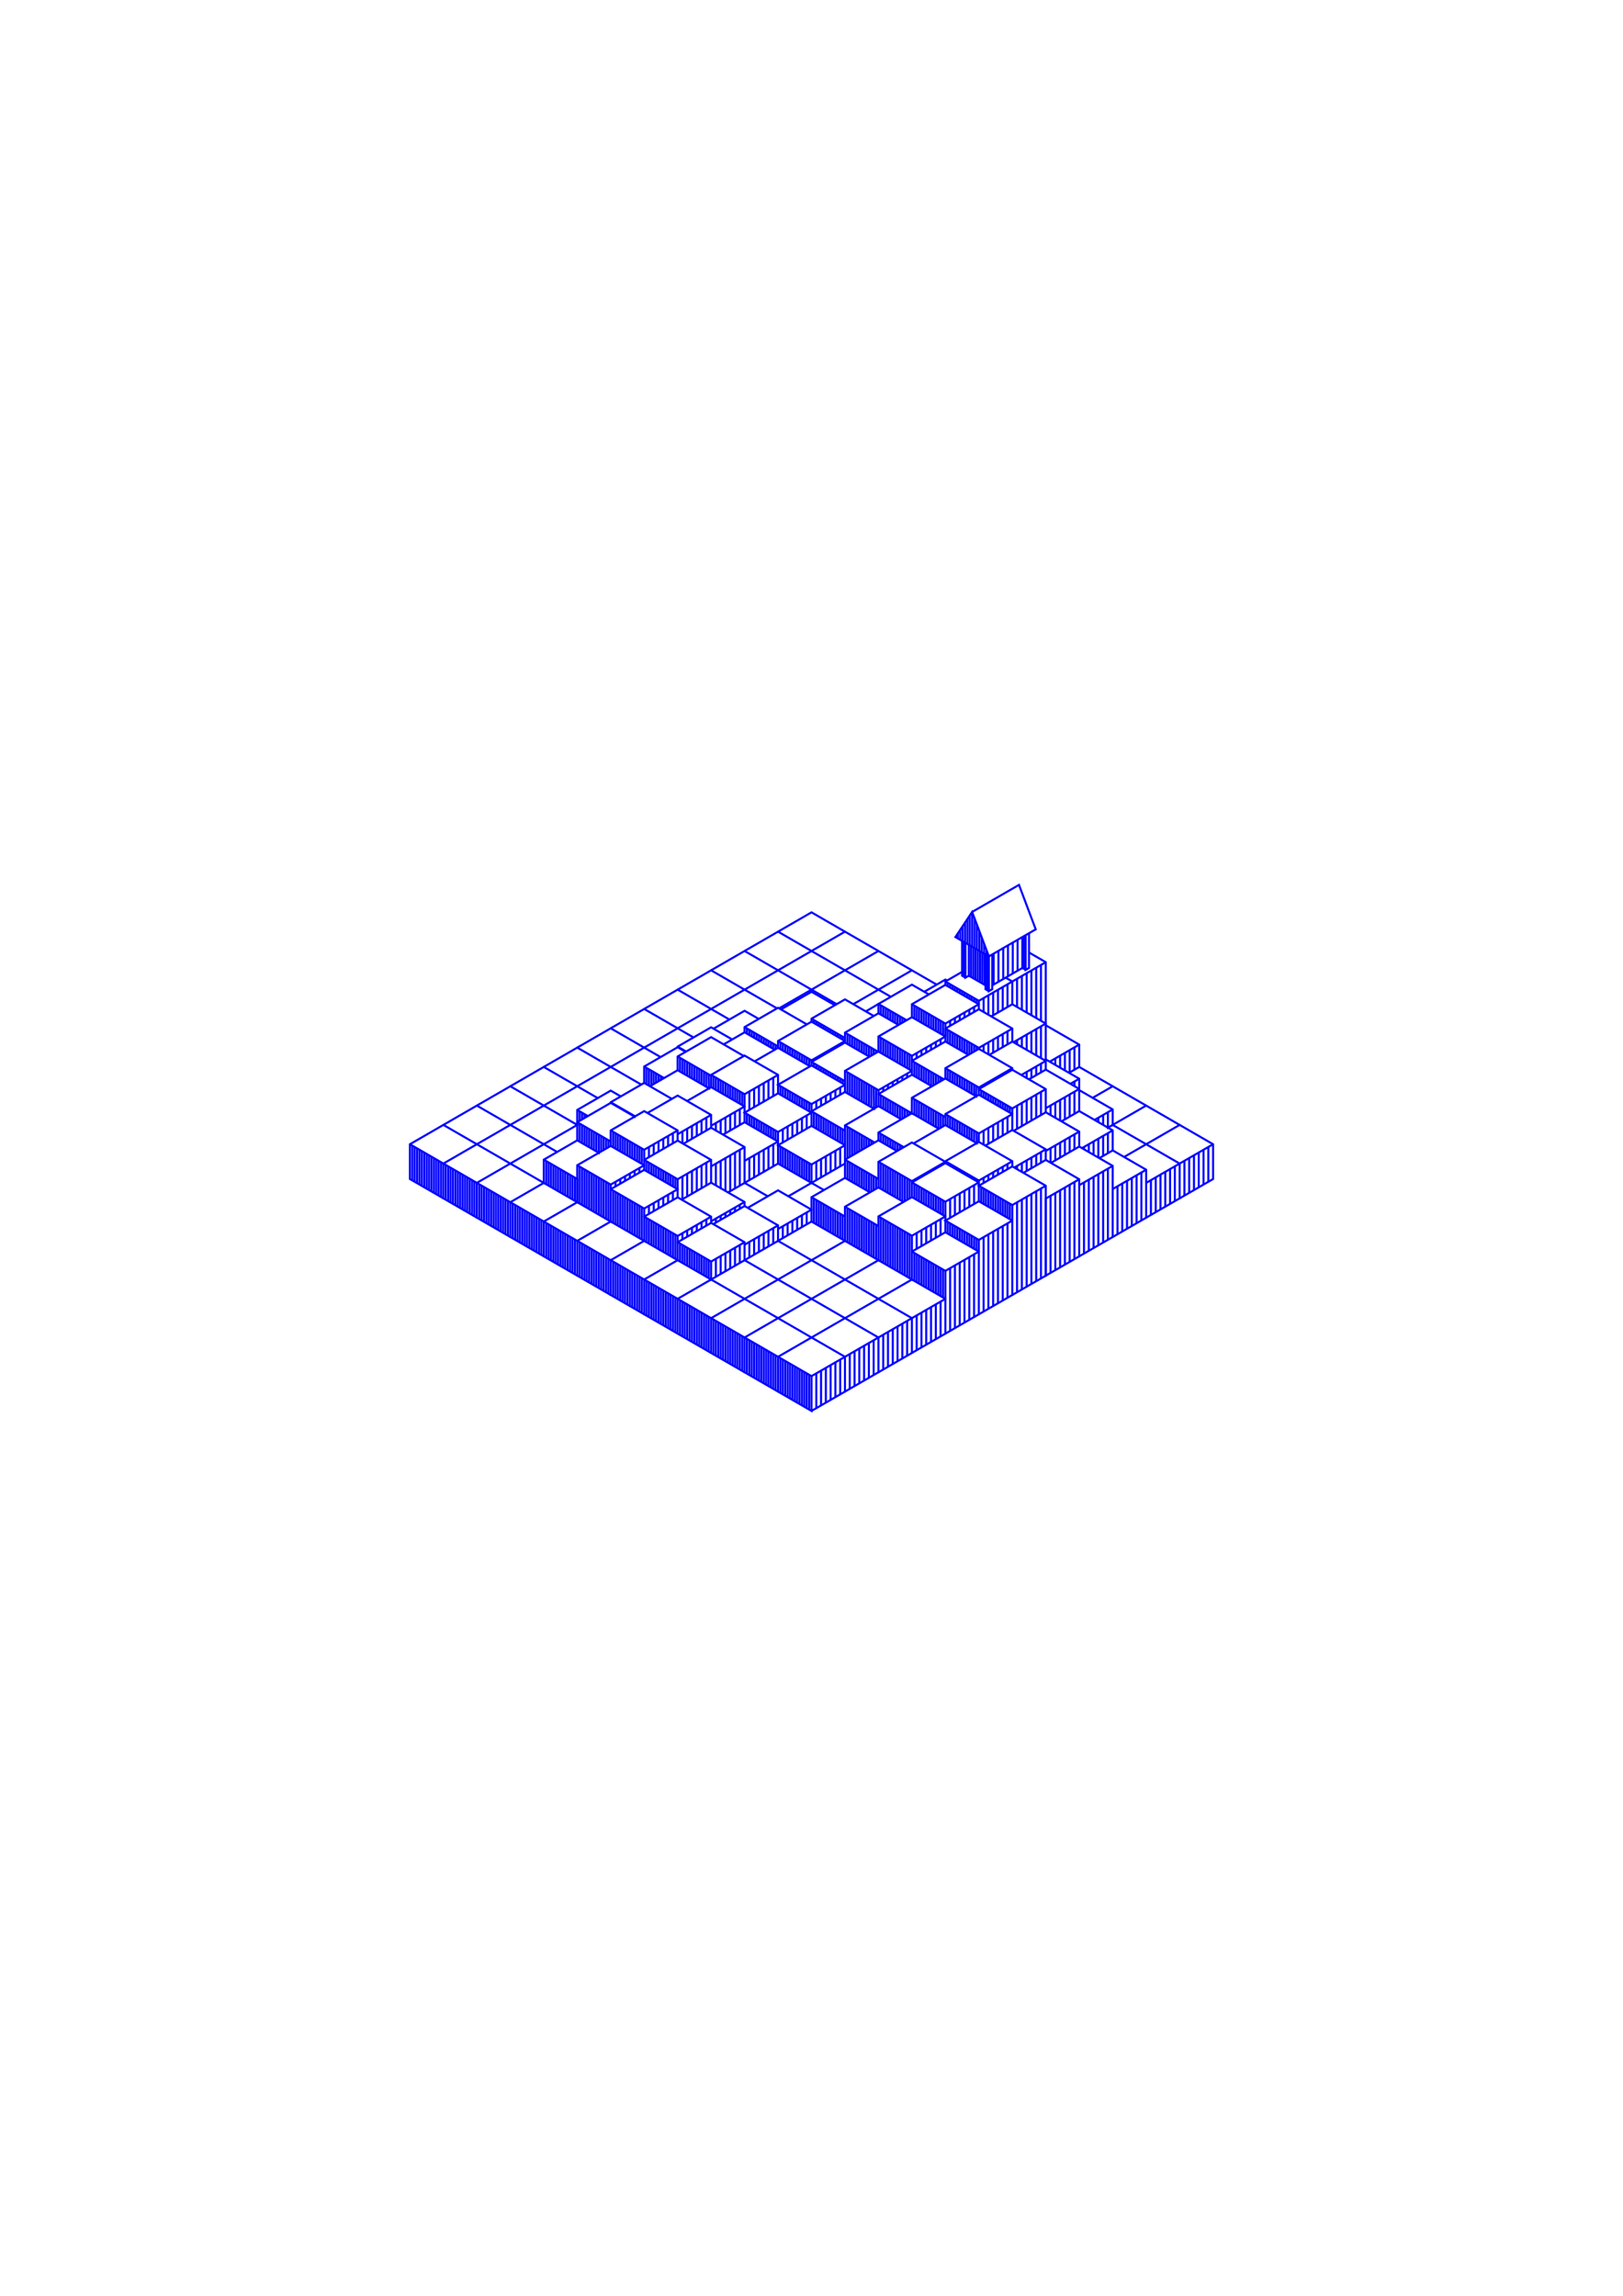 <?xml version="1.0" encoding="utf-8" ?>
<svg xmlns="http://www.w3.org/2000/svg" xmlns:cc="http://creativecommons.org/ns#" xmlns:dc="http://purl.org/dc/elements/1.1/" xmlns:ev="http://www.w3.org/2001/xml-events" xmlns:inkscape="http://www.inkscape.org/namespaces/inkscape" xmlns:rdf="http://www.w3.org/1999/02/22-rdf-syntax-ns#" xmlns:sodipodi="http://sodipodi.sourceforge.net/DTD/sodipodi-0.dtd" xmlns:xlink="http://www.w3.org/1999/xlink" baseProfile="tiny" height="29.7cm" version="1.2" viewBox="0 0 793.701 1122.52" width="21.0cm">
  <defs/>
  <g fill="none" id="layer2" inkscape:groupmode="layer" inkscape:label="2" stroke="#00f" style="display:inline">
    <polyline points="380.485,455.531 396.85,446.082 413.216,455.531"/>
    <line x1="410.878" x2="410.878" y1="456.881" y2="456.881"/>
    <line x1="403.864" x2="403.864" y1="469.029" y2="469.029"/>
    <line x1="395.681" x2="395.681" y1="464.305" y2="464.305"/>
    <line x1="389.837" x2="389.837" y1="469.029" y2="469.029"/>
    <line x1="383.991" x2="383.991" y1="476.454" y2="476.454"/>
    <line x1="387.498" x2="387.498" y1="478.478" y2="478.478"/>
    <line x1="391.005" x2="391.005" y1="480.503" y2="480.503"/>
    <line x1="392.174" x2="392.174" y1="481.178" y2="481.178"/>
    <line x1="395.681" x2="395.681" y1="483.203" y2="483.203"/>
    <line x1="394.512" x2="394.512" y1="485.227" y2="485.227"/>
    <line x1="399.188" x2="399.188" y1="485.227" y2="485.227"/>
    <line x1="400.357" x2="400.357" y1="485.902" y2="485.902"/>
    <line x1="403.864" x2="403.864" y1="487.927" y2="487.927"/>
    <polyline points="408.251,491.504 396.85,484.922 381.897,493.555"/>
    <polyline points="380.993,493.033 396.85,483.878 409.155,490.982"/>
    <polyline points="417.277,490.982 429.582,483.878 435.645,487.378"/>
    <line x1="433.089" x2="433.089" y1="485.902" y2="485.902"/>
    <line x1="431.92" x2="431.92" y1="485.227" y2="485.227"/>
    <line x1="428.413" x2="428.413" y1="483.203" y2="483.203"/>
    <line x1="427.244" x2="427.244" y1="485.227" y2="485.227"/>
    <line x1="424.906" x2="424.906" y1="481.178" y2="481.178"/>
    <line x1="423.737" x2="423.737" y1="480.503" y2="480.503"/>
    <line x1="420.23" x2="420.23" y1="478.478" y2="478.478"/>
    <line x1="416.723" x2="416.723" y1="476.454" y2="476.454"/>
    <line x1="412.047" x2="412.047" y1="473.754" y2="473.754"/>
    <line x1="406.202" x2="406.202" y1="478.478" y2="478.478"/>
    <line x1="401.526" x2="401.526" y1="481.178" y2="481.178"/>
    <line x1="389.837" x2="389.837" y1="487.927" y2="487.927"/>
    <polyline points="379.976,493.033 364.119,483.878 347.753,493.326 331.387,483.878 315.021,493.326"/>
    <line x1="318.528" x2="318.528" y1="495.351" y2="495.351"/>
    <line x1="319.697" x2="319.697" y1="496.026" y2="496.026"/>
    <line x1="322.035" x2="322.035" y1="497.376" y2="497.376"/>
    <line x1="325.542" x2="325.542" y1="499.401" y2="499.401"/>
    <line x1="326.711" x2="326.711" y1="500.075" y2="500.075"/>
    <line x1="330.218" x2="330.218" y1="502.1" y2="502.1"/>
    <line x1="329.049" x2="329.049" y1="504.125" y2="504.125"/>
    <line x1="333.725" x2="333.725" y1="504.125" y2="504.125"/>
    <line x1="334.894" x2="334.894" y1="504.8" y2="504.8"/>
    <line x1="336.063" x2="336.063" y1="500.075" y2="500.075"/>
    <line x1="340.739" x2="340.739" y1="497.376" y2="497.376"/>
    <line x1="346.584" x2="346.584" y1="492.651" y2="492.651"/>
    <line x1="350.091" x2="350.091" y1="491.977" y2="491.977"/>
    <line x1="351.26" x2="351.26" y1="495.351" y2="495.351"/>
    <line x1="354.767" x2="354.767" y1="497.376" y2="497.376"/>
    <polyline points="356.7,498.492 347.753,493.326 331.387,502.775 315.021,493.326 298.655,502.775"/>
    <line x1="300.993" x2="300.993" y1="504.125" y2="504.125"/>
    <line x1="302.162" x2="302.162" y1="504.8" y2="504.8"/>
    <line x1="306.838" x2="306.838" y1="507.5" y2="507.5"/>
    <line x1="313.852" x2="313.852" y1="511.549" y2="511.549"/>
    <line x1="319.697" x2="319.697" y1="514.924" y2="514.924"/>
    <line x1="322.035" x2="322.035" y1="516.274" y2="516.274"/>
    <polyline points="323.041,516.855 315.021,512.224 298.655,521.673 282.29,512.224 265.924,521.673"/>
    <line x1="268.262" x2="268.262" y1="523.023" y2="523.023"/>
    <line x1="269.431" x2="269.431" y1="523.698" y2="523.698"/>
    <line x1="276.445" x2="276.445" y1="527.747" y2="527.747"/>
    <line x1="281.121" x2="281.121" y1="530.447" y2="530.447"/>
    <line x1="275.276" x2="275.276" y1="535.171" y2="535.171"/>
    <line x1="282.29" x2="287.483" y1="542.699" y2="545.698"/>
    <line x1="286.966" x2="286.966" y1="545.996" y2="545.399"/>
    <line x1="285.796" x2="285.796" y1="544.724" y2="546.671"/>
    <line x1="284.627" x2="284.627" y1="547.346" y2="544.049"/>
    <line x1="283.459" x2="283.459" y1="543.374" y2="548.021"/>
    <line x1="283.459" x2="283.459" y1="549.371" y2="558.243"/>
    <line x1="284.627" x2="284.627" y1="558.918" y2="550.046"/>
    <line x1="285.796" x2="285.796" y1="550.721" y2="559.592"/>
    <line x1="286.966" x2="286.966" y1="560.267" y2="551.395"/>
    <line x1="288.135" x2="288.135" y1="552.07" y2="560.942"/>
    <line x1="289.303" x2="289.303" y1="561.617" y2="552.745"/>
    <line x1="290.473" x2="290.473" y1="553.42" y2="562.292"/>
    <line x1="291.642" x2="291.642" y1="562.967" y2="554.095"/>
    <polyline points="292.81,554.77 292.834,563.656 282.29,557.568 265.924,567.017 265.924,578.366 249.558,568.917 233.192,578.366 233.192,595.374 249.558,604.822"/>
    <line x1="250.727" x2="250.727" y1="605.497" y2="588.49"/>
    <line x1="251.896" x2="251.896" y1="589.164" y2="606.172"/>
    <line x1="253.065" x2="253.065" y1="606.847" y2="589.839"/>
    <line x1="254.234" x2="254.234" y1="590.514" y2="607.522"/>
    <line x1="255.403" x2="255.403" y1="608.197" y2="591.189"/>
    <line x1="256.572" x2="256.572" y1="591.864" y2="608.872"/>
    <line x1="257.741" x2="257.741" y1="609.547" y2="592.539"/>
    <line x1="258.91" x2="258.91" y1="593.214" y2="610.222"/>
    <line x1="260.079" x2="260.079" y1="610.897" y2="593.889"/>
    <line x1="261.248" x2="261.248" y1="594.564" y2="611.572"/>
    <line x1="262.417" x2="262.417" y1="612.246" y2="595.239"/>
    <line x1="263.586" x2="263.586" y1="595.914" y2="612.921"/>
    <line x1="264.755" x2="264.755" y1="613.596" y2="596.588"/>
    <line x1="267.093" x2="267.093" y1="597.938" y2="614.946"/>
    <polyline points="265.924,614.271 249.558,604.822 249.558,587.815 265.924,578.366 282.29,587.815 282.29,576.465 265.924,567.017"/>
    <line x1="267.093" x2="267.093" y1="567.692" y2="579.041"/>
    <line x1="268.262" x2="268.262" y1="579.716" y2="568.366"/>
    <line x1="269.431" x2="269.431" y1="569.041" y2="580.39"/>
    <line x1="270.6" x2="270.6" y1="581.065" y2="569.716"/>
    <line x1="271.769" x2="271.769" y1="570.391" y2="581.74"/>
    <line x1="272.938" x2="272.938" y1="582.415" y2="571.066"/>
    <line x1="274.107" x2="274.107" y1="571.741" y2="583.09"/>
    <line x1="275.276" x2="275.276" y1="583.765" y2="572.416"/>
    <line x1="276.445" x2="276.445" y1="573.091" y2="584.44"/>
    <line x1="277.614" x2="277.614" y1="585.115" y2="573.766"/>
    <line x1="278.783" x2="278.783" y1="574.441" y2="585.79"/>
    <line x1="279.952" x2="279.952" y1="586.465" y2="575.116"/>
    <line x1="281.121" x2="281.121" y1="575.79" y2="587.14"/>
    <polyline points="282.29,587.815 282.29,569.744 298.655,560.295 315.021,569.744 315.021,572.011"/>
    <line x1="316.19" x2="316.19" y1="572.686" y2="567.801"/>
    <line x1="317.359" x2="317.359" y1="568.476" y2="573.361"/>
    <line x1="318.528" x2="318.528" y1="574.036" y2="569.151"/>
    <line x1="319.697" x2="319.697" y1="569.826" y2="574.711"/>
    <line x1="320.866" x2="320.866" y1="575.386" y2="570.5"/>
    <line x1="322.035" x2="322.035" y1="571.175" y2="576.061"/>
    <line x1="323.204" x2="323.204" y1="576.736" y2="571.85"/>
    <line x1="324.373" x2="324.373" y1="572.525" y2="577.411"/>
    <line x1="325.542" x2="325.542" y1="578.086" y2="573.2"/>
    <line x1="326.711" x2="326.711" y1="573.875" y2="578.76"/>
    <line x1="327.88" x2="327.88" y1="579.436" y2="574.55"/>
    <line x1="329.049" x2="329.049" y1="575.225" y2="580.11"/>
    <line x1="330.218" x2="330.218" y1="580.785" y2="575.9"/>
    <polyline points="331.387,576.575 331.387,581.46 315.021,590.909 298.655,581.46 298.655,579.192"/>
    <line x1="297.486" x2="297.486" y1="578.518" y2="596.588"/>
    <line x1="296.317" x2="296.317" y1="595.914" y2="577.843"/>
    <line x1="295.148" x2="295.148" y1="577.168" y2="595.239"/>
    <line x1="293.979" x2="293.979" y1="594.564" y2="576.493"/>
    <line x1="292.81" x2="292.81" y1="575.818" y2="593.889"/>
    <line x1="291.642" x2="291.642" y1="593.214" y2="575.143"/>
    <line x1="290.473" x2="290.473" y1="574.468" y2="592.539"/>
    <line x1="289.303" x2="289.303" y1="591.864" y2="573.793"/>
    <line x1="288.135" x2="288.135" y1="573.118" y2="591.189"/>
    <line x1="286.966" x2="286.966" y1="590.514" y2="572.443"/>
    <line x1="285.796" x2="285.796" y1="571.769" y2="589.839"/>
    <line x1="284.627" x2="284.627" y1="589.164" y2="571.094"/>
    <line x1="283.459" x2="283.459" y1="570.419" y2="588.49"/>
    <line x1="282.29" x2="282.29" y1="576.465" y2="576.465"/>
    <polyline points="282.29,569.744 298.655,579.192 315.021,569.744 315.021,567.126 331.387,557.677 347.753,567.126 347.753,578.253"/>
    <line x1="350.091" x2="350.091" y1="579.603" y2="568.948"/>
    <line x1="347.753" x2="364.119" y1="570.298" y2="560.849"/>
    <line x1="361.781" x2="361.781" y1="562.199" y2="579.716"/>
    <line x1="359.443" x2="359.443" y1="581.065" y2="563.549"/>
    <line x1="357.105" x2="357.105" y1="564.899" y2="582.415"/>
    <polyline points="356.033,583.034 364.119,578.366 375.459,584.913"/>
    <polyline points="385.51,584.913 396.85,578.366 402.916,581.868"/>
    <line x1="400.357" x2="400.357" y1="587.394" y2="599.288"/>
    <line x1="399.188" x2="399.188" y1="598.613" y2="586.72"/>
    <line x1="398.019" x2="398.019" y1="586.045" y2="597.938"/>
    <polyline points="396.85,597.263 396.85,591.46 380.485,582.011 365.652,590.575"/>
    <polyline points="364.119,589.69 364.119,587.702 347.753,578.253 333.363,586.562"/>
    <line x1="333.725" x2="333.725" y1="586.352" y2="575.225"/>
    <line x1="336.063" x2="336.063" y1="573.875" y2="585.003"/>
    <line x1="338.401" x2="338.401" y1="583.653" y2="572.525"/>
    <line x1="340.739" x2="340.739" y1="571.175" y2="582.303"/>
    <line x1="343.077" x2="343.077" y1="580.953" y2="569.826"/>
    <line x1="345.415" x2="345.415" y1="568.476" y2="579.603"/>
    <line x1="352.429" x2="352.429" y1="580.953" y2="567.598"/>
    <line x1="354.767" x2="354.767" y1="566.248" y2="582.303"/>
    <line x1="359.443" x2="359.443" y1="590.402" y2="592.39"/>
    <line x1="357.105" x2="357.105" y1="591.752" y2="593.74"/>
    <line x1="354.767" x2="354.767" y1="593.101" y2="595.089"/>
    <line x1="352.429" x2="352.429" y1="594.451" y2="596.439"/>
    <line x1="350.091" x2="350.091" y1="595.801" y2="597.789"/>
    <polyline points="348.808,598.53 364.119,589.69 380.485,599.139 380.485,606.712 396.85,597.263 413.216,606.712 413.216,590.037 429.582,580.588 441.854,587.674"/>
    <line x1="441.272" x2="441.272" y1="587.337" y2="574.811"/>
    <line x1="442.441" x2="442.441" y1="575.486" y2="587.335"/>
    <line x1="443.61" x2="443.61" y1="586.66" y2="576.161"/>
    <line x1="444.779" x2="444.779" y1="576.836" y2="585.985"/>
    <polyline points="445.948,585.31 445.948,578.143 462.314,568.694 478.68,578.143 478.68,587.347"/>
    <line x1="479.849" x2="479.849" y1="588.022" y2="580.438"/>
    <line x1="481.017" x2="481.017" y1="581.113" y2="588.697"/>
    <line x1="482.187" x2="482.187" y1="589.372" y2="581.788"/>
    <line x1="483.356" x2="483.356" y1="582.463" y2="590.047"/>
    <line x1="484.524" x2="484.524" y1="590.722" y2="583.138"/>
    <line x1="485.693" x2="485.693" y1="583.813" y2="591.397"/>
    <line x1="486.863" x2="486.863" y1="592.072" y2="584.488"/>
    <line x1="488.031" x2="488.031" y1="585.163" y2="592.747"/>
    <line x1="489.2" x2="489.2" y1="593.422" y2="585.838"/>
    <line x1="490.369" x2="490.369" y1="586.513" y2="594.096"/>
    <line x1="491.538" x2="491.538" y1="594.771" y2="587.188"/>
    <line x1="492.707" x2="492.707" y1="587.863" y2="595.446"/>
    <line x1="493.876" x2="493.876" y1="596.121" y2="588.538"/>
    <polyline points="495.045,589.212 495.045,596.796 478.68,606.245 462.314,596.796 478.68,587.347 495.045,596.796 495.045,633.169 478.68,642.618"/>
    <line x1="476.342" x2="476.342" y1="643.968" y2="613.305"/>
    <line x1="477.511" x2="477.511" y1="611.28" y2="605.57"/>
    <line x1="476.342" x2="476.342" y1="604.895" y2="610.605"/>
    <line x1="475.173" x2="475.173" y1="609.93" y2="604.22"/>
    <line x1="474.004" x2="474.004" y1="603.545" y2="609.255"/>
    <line x1="472.835" x2="472.835" y1="608.58" y2="602.87"/>
    <line x1="471.666" x2="471.666" y1="602.195" y2="607.905"/>
    <line x1="470.497" x2="470.497" y1="607.231" y2="601.52"/>
    <line x1="469.328" x2="469.328" y1="600.846" y2="606.556"/>
    <line x1="468.159" x2="468.159" y1="605.881" y2="600.171"/>
    <line x1="466.99" x2="466.99" y1="599.496" y2="605.206"/>
    <line x1="465.821" x2="465.821" y1="604.531" y2="598.821"/>
    <line x1="464.652" x2="464.652" y1="598.146" y2="603.856"/>
    <line x1="463.483" x2="463.483" y1="603.181" y2="597.471"/>
    <line x1="464.652" x2="464.652" y1="595.446" y2="586.241"/>
    <line x1="466.99" x2="466.99" y1="584.892" y2="594.096"/>
    <line x1="469.328" x2="469.328" y1="592.747" y2="583.542"/>
    <line x1="471.666" x2="471.666" y1="582.192" y2="591.397"/>
    <line x1="474.004" x2="474.004" y1="590.047" y2="580.842"/>
    <line x1="476.342" x2="476.342" y1="579.492" y2="588.697"/>
    <line x1="477.511" x2="477.511" y1="577.468" y2="576.55"/>
    <line x1="476.342" x2="476.342" y1="576.793" y2="575.875"/>
    <line x1="475.173" x2="475.173" y1="576.118" y2="575.201"/>
    <line x1="474.004" x2="474.004" y1="575.443" y2="574.525"/>
    <line x1="472.835" x2="472.835" y1="574.768" y2="573.851"/>
    <line x1="471.666" x2="471.666" y1="574.093" y2="573.176"/>
    <line x1="470.497" x2="470.497" y1="573.418" y2="572.501"/>
    <line x1="469.328" x2="469.328" y1="572.743" y2="571.826"/>
    <line x1="468.159" x2="468.159" y1="572.068" y2="571.151"/>
    <line x1="466.99" x2="466.99" y1="571.393" y2="570.476"/>
    <line x1="465.821" x2="465.821" y1="570.718" y2="569.801"/>
    <line x1="464.652" x2="464.652" y1="570.044" y2="569.126"/>
    <line x1="463.483" x2="463.483" y1="569.369" y2="568.451"/>
    <polyline points="462.314,568.062 445.948,577.511 445.948,578.143 462.314,587.591 478.68,578.143 478.68,577.225 495.045,567.776"/>
    <polyline points="495.045,570.315 495.045,567.776 478.68,558.328 462.314,567.776 462.314,568.694 462.314,568.062 445.948,558.614 429.582,568.062 429.582,580.588"/>
    <line x1="430.751" x2="430.751" y1="581.263" y2="568.737"/>
    <line x1="431.92" x2="431.92" y1="569.412" y2="581.938"/>
    <line x1="433.089" x2="433.089" y1="582.613" y2="570.087"/>
    <line x1="434.258" x2="434.258" y1="570.762" y2="583.288"/>
    <line x1="435.427" x2="435.427" y1="583.963" y2="571.437"/>
    <line x1="436.596" x2="436.596" y1="572.112" y2="584.638"/>
    <line x1="437.765" x2="437.765" y1="585.313" y2="572.787"/>
    <line x1="438.934" x2="438.934" y1="573.462" y2="585.988"/>
    <line x1="440.103" x2="440.103" y1="586.663" y2="574.136"/>
    <line x1="445.948" x2="429.582" y1="577.511" y2="568.062"/>
    <line x1="426.075" x2="426.075" y1="574.431" y2="582.613"/>
    <polyline points="425.441,582.979 413.216,575.921 396.85,585.37 396.85,591.46 380.485,600.909"/>
    <line x1="380.485" x2="364.119" y1="599.139" y2="608.588"/>
    <polyline points="364.119,607.369 347.753,616.818 331.387,607.369 331.387,604.318"/>
    <line x1="330.218" x2="330.218" y1="603.644" y2="615.486"/>
    <line x1="329.049" x2="329.049" y1="614.811" y2="602.969"/>
    <line x1="327.88" x2="327.88" y1="602.294" y2="614.136"/>
    <line x1="326.711" x2="326.711" y1="613.461" y2="601.619"/>
    <line x1="325.542" x2="325.542" y1="600.944" y2="612.787"/>
    <line x1="324.373" x2="324.373" y1="612.111" y2="600.269"/>
    <line x1="323.204" x2="323.204" y1="599.594" y2="611.437"/>
    <line x1="322.035" x2="322.035" y1="610.762" y2="598.919"/>
    <line x1="320.866" x2="320.866" y1="598.244" y2="610.087"/>
    <line x1="319.697" x2="319.697" y1="609.412" y2="597.569"/>
    <line x1="318.528" x2="318.528" y1="596.894" y2="608.737"/>
    <line x1="317.359" x2="317.359" y1="608.062" y2="596.22"/>
    <line x1="316.19" x2="316.19" y1="595.545" y2="607.387"/>
    <line x1="313.852" x2="313.852" y1="606.037" y2="590.234"/>
    <polyline points="315.021,590.909 315.021,594.87 331.387,604.318 347.753,594.87"/>
    <line x1="347.753" x2="347.753" y1="597.151" y2="597.151"/>
    <line x1="345.415" x2="345.415" y1="596.22" y2="599.27"/>
    <line x1="343.077" x2="343.077" y1="600.62" y2="597.569"/>
    <line x1="340.739" x2="340.739" y1="598.919" y2="601.97"/>
    <line x1="338.401" x2="338.401" y1="603.32" y2="600.269"/>
    <line x1="336.063" x2="336.063" y1="601.619" y2="604.67"/>
    <line x1="333.725" x2="333.725" y1="606.019" y2="602.969"/>
    <line x1="332.556" x2="332.556" y1="608.044" y2="616.836"/>
    <line x1="333.725" x2="333.725" y1="617.511" y2="608.719"/>
    <line x1="334.894" x2="334.894" y1="609.394" y2="618.186"/>
    <line x1="336.063" x2="336.063" y1="618.861" y2="610.069"/>
    <line x1="337.232" x2="337.232" y1="610.744" y2="619.536"/>
    <line x1="338.401" x2="338.401" y1="620.211" y2="611.419"/>
    <line x1="339.57" x2="339.57" y1="612.094" y2="620.885"/>
    <line x1="340.739" x2="340.739" y1="621.56" y2="612.769"/>
    <line x1="341.908" x2="341.908" y1="613.444" y2="622.235"/>
    <line x1="343.077" x2="343.077" y1="622.91" y2="614.119"/>
    <line x1="344.246" x2="344.246" y1="614.793" y2="623.585"/>
    <line x1="345.415" x2="345.415" y1="624.26" y2="615.468"/>
    <line x1="346.584" x2="346.584" y1="616.143" y2="624.935"/>
    <polyline points="347.753,625.61 331.387,616.161 315.021,625.61 315.021,642.618 331.387,652.067"/>
    <line x1="330.218" x2="330.218" y1="651.392" y2="634.384"/>
    <line x1="329.049" x2="329.049" y1="633.709" y2="650.717"/>
    <line x1="327.88" x2="327.88" y1="650.042" y2="633.034"/>
    <line x1="326.711" x2="326.711" y1="632.359" y2="649.367"/>
    <line x1="325.542" x2="325.542" y1="648.692" y2="631.684"/>
    <line x1="324.373" x2="324.373" y1="631.009" y2="648.017"/>
    <line x1="323.204" x2="323.204" y1="647.342" y2="630.334"/>
    <line x1="322.035" x2="322.035" y1="629.659" y2="646.667"/>
    <line x1="320.866" x2="320.866" y1="645.992" y2="628.984"/>
    <line x1="319.697" x2="319.697" y1="628.309" y2="645.317"/>
    <line x1="318.528" x2="318.528" y1="644.643" y2="627.635"/>
    <line x1="317.359" x2="317.359" y1="626.96" y2="643.968"/>
    <line x1="316.19" x2="316.19" y1="643.293" y2="626.285"/>
    <line x1="313.852" x2="313.852" y1="624.935" y2="641.943"/>
    <line x1="312.683" x2="312.683" y1="641.268" y2="624.26"/>
    <line x1="311.514" x2="311.514" y1="623.585" y2="640.593"/>
    <line x1="310.345" x2="310.345" y1="639.918" y2="622.91"/>
    <line x1="309.176" x2="309.176" y1="622.235" y2="639.243"/>
    <line x1="308.007" x2="308.007" y1="638.568" y2="621.56"/>
    <line x1="306.838" x2="306.838" y1="620.885" y2="637.893"/>
    <line x1="305.669" x2="305.669" y1="637.218" y2="620.211"/>
    <line x1="304.5" x2="304.5" y1="619.536" y2="636.543"/>
    <line x1="303.331" x2="303.331" y1="635.869" y2="618.861"/>
    <line x1="302.162" x2="302.162" y1="618.186" y2="635.194"/>
    <line x1="300.993" x2="300.993" y1="634.519" y2="617.511"/>
    <line x1="299.824" x2="299.824" y1="616.836" y2="633.844"/>
    <polyline points="298.655,633.169 282.29,623.72 282.29,606.712 298.655,597.263 315.021,606.712 315.021,594.87 331.387,585.421 347.753,594.87 347.753,597.921 347.753,597.151 364.119,587.702"/>
    <line x1="361.781" x2="361.781" y1="589.052" y2="591.04"/>
    <line x1="366.457" x2="366.457" y1="577.016" y2="566.25"/>
    <polyline points="364.119,567.599 380.485,558.15 380.485,553.478"/>
    <line x1="379.316" x2="379.316" y1="552.803" y2="557.476"/>
    <line x1="378.147" x2="378.147" y1="556.801" y2="552.128"/>
    <line x1="376.978" x2="376.978" y1="551.453" y2="556.126"/>
    <line x1="375.809" x2="375.809" y1="555.451" y2="550.778"/>
    <line x1="374.64" x2="374.64" y1="550.104" y2="554.776"/>
    <line x1="373.471" x2="373.471" y1="554.101" y2="549.428"/>
    <line x1="372.302" x2="372.302" y1="548.754" y2="553.426"/>
    <line x1="371.133" x2="371.133" y1="552.751" y2="548.079"/>
    <line x1="369.964" x2="369.964" y1="547.404" y2="552.076"/>
    <line x1="368.795" x2="368.795" y1="551.401" y2="546.729"/>
    <line x1="367.626" x2="367.626" y1="546.054" y2="550.726"/>
    <line x1="366.457" x2="366.457" y1="550.052" y2="545.379"/>
    <line x1="365.288" x2="365.288" y1="544.704" y2="549.377"/>
    <polyline points="364.119,548.702 364.119,540.995 347.753,531.546 336.003,538.33"/>
    <polyline points="328.557,537.299 315.021,529.485 298.655,538.934 298.655,539.247"/>
    <line x1="298.655" x2="310.597" y1="538.934" y2="545.828"/>
    <polyline points="310.345,545.683 310.325,545.985 298.655,539.247 282.29,548.696 282.29,557.568"/>
    <line x1="278.783" x2="278.783" y1="547.995" y2="547.995"/>
    <line x1="288.135" x2="288.135" y1="534.496" y2="534.496"/>
    <line x1="289.303" x2="289.303" y1="535.171" y2="535.171"/>
    <polyline points="292.316,536.91 282.29,531.122 265.924,540.571 249.558,531.122 233.192,540.571"/>
    <line x1="230.854" x2="230.854" y1="558.118" y2="558.118"/>
    <line x1="242.544" x2="242.544" y1="564.867" y2="564.867"/>
    <line x1="251.896" x2="251.896" y1="567.567" y2="567.567"/>
    <line x1="240.206" x2="240.206" y1="574.316" y2="574.316"/>
    <line x1="236.699" x2="236.699" y1="580.39" y2="597.398"/>
    <line x1="237.868" x2="237.868" y1="598.073" y2="581.065"/>
    <line x1="239.037" x2="239.037" y1="581.74" y2="598.748"/>
    <line x1="240.206" x2="240.206" y1="599.423" y2="582.415"/>
    <line x1="241.375" x2="241.375" y1="583.09" y2="600.098"/>
    <line x1="242.544" x2="242.544" y1="600.773" y2="583.765"/>
    <line x1="243.713" x2="243.713" y1="584.44" y2="601.448"/>
    <line x1="244.882" x2="244.882" y1="602.123" y2="585.115"/>
    <line x1="246.051" x2="246.051" y1="585.79" y2="602.798"/>
    <line x1="247.22" x2="247.22" y1="603.473" y2="586.465"/>
    <line x1="248.389" x2="248.389" y1="587.14" y2="604.148"/>
    <line x1="235.53" x2="235.53" y1="596.723" y2="579.716"/>
    <line x1="234.361" x2="234.361" y1="579.041" y2="596.048"/>
    <polyline points="233.192,595.374 216.826,585.925 216.826,568.917 233.192,559.468 249.558,568.917 265.924,559.468 272.461,563.242"/>
    <line x1="279.952" x2="279.952" y1="567.567" y2="567.567"/>
    <line x1="293.979" x2="293.979" y1="562.995" y2="555.445"/>
    <line x1="295.148" x2="295.148" y1="556.12" y2="562.32"/>
    <line x1="296.317" x2="296.317" y1="561.645" y2="556.795"/>
    <line x1="297.486" x2="297.486" y1="557.47" y2="560.97"/>
    <line x1="299.824" x2="299.824" y1="560.97" y2="553.397"/>
    <line x1="298.655" x2="315.021" y1="552.722" y2="562.171"/>
    <line x1="313.852" x2="313.852" y1="561.496" y2="569.069"/>
    <line x1="312.683" x2="312.683" y1="568.394" y2="560.821"/>
    <line x1="311.514" x2="311.514" y1="560.146" y2="567.719"/>
    <line x1="310.345" x2="310.345" y1="567.044" y2="559.471"/>
    <line x1="309.176" x2="309.176" y1="558.797" y2="566.369"/>
    <line x1="308.007" x2="308.007" y1="565.694" y2="558.122"/>
    <line x1="306.838" x2="306.838" y1="557.447" y2="565.019"/>
    <line x1="305.669" x2="305.669" y1="564.344" y2="556.772"/>
    <line x1="304.5" x2="304.5" y1="556.097" y2="563.669"/>
    <line x1="303.331" x2="303.331" y1="562.995" y2="555.422"/>
    <line x1="302.162" x2="302.162" y1="554.747" y2="562.32"/>
    <line x1="300.993" x2="300.993" y1="561.645" y2="554.072"/>
    <line x1="298.655" x2="298.655" y1="552.148" y2="552.148"/>
    <line x1="304.5" x2="304.5" y1="542.622" y2="542.308"/>
    <line x1="303.331" x2="303.331" y1="541.947" y2="541.633"/>
    <line x1="302.162" x2="302.162" y1="541.272" y2="540.958"/>
    <line x1="300.993" x2="300.993" y1="540.597" y2="540.284"/>
    <line x1="299.824" x2="299.824" y1="539.922" y2="539.609"/>
    <polyline points="303.577,536.092 298.655,533.25 282.29,542.699 282.29,548.696 298.655,558.145 298.655,560.295 298.655,552.722 315.021,543.274 331.387,552.722 331.387,557.677"/>
    <line x1="333.725" x2="333.725" y1="559.027" y2="553.213"/>
    <polyline points="331.387,552.722 315.021,562.171 315.021,567.126 331.387,576.575 347.753,567.126"/>
    <line x1="340.739" x2="340.739" y1="555.45" y2="549.164"/>
    <line x1="338.401" x2="338.401" y1="550.513" y2="556.8"/>
    <line x1="336.063" x2="336.063" y1="558.149" y2="551.863"/>
    <line x1="331.387" x2="347.753" y1="554.563" y2="545.114"/>
    <line x1="345.415" x2="345.415" y1="546.464" y2="552.75"/>
    <line x1="343.077" x2="343.077" y1="554.1" y2="547.814"/>
    <line x1="350.091" x2="350.091" y1="549.094" y2="552.75"/>
    <line x1="352.429" x2="352.429" y1="554.1" y2="547.744"/>
    <line x1="354.767" x2="354.767" y1="546.394" y2="554.101"/>
    <polyline points="353.599,554.775 364.119,548.702 380.485,558.15 380.485,568.917"/>
    <line x1="381.654" x2="381.654" y1="569.592" y2="560.623"/>
    <line x1="382.822" x2="382.822" y1="561.298" y2="570.267"/>
    <line x1="383.991" x2="383.991" y1="570.942" y2="561.973"/>
    <line x1="385.161" x2="385.161" y1="562.648" y2="571.617"/>
    <line x1="386.329" x2="386.329" y1="572.292" y2="563.323"/>
    <line x1="387.498" x2="387.498" y1="563.998" y2="572.966"/>
    <line x1="388.668" x2="388.668" y1="573.641" y2="564.673"/>
    <line x1="389.837" x2="389.837" y1="565.347" y2="574.316"/>
    <line x1="391.005" x2="391.005" y1="574.991" y2="566.022"/>
    <line x1="392.174" x2="392.174" y1="566.697" y2="575.666"/>
    <line x1="393.343" x2="393.343" y1="576.341" y2="567.372"/>
    <line x1="394.512" x2="394.512" y1="568.047" y2="577.016"/>
    <line x1="395.681" x2="395.681" y1="577.691" y2="568.722"/>
    <polyline points="396.85,569.397 396.85,578.366 380.485,568.917 364.119,578.366 364.119,560.849 347.753,551.4 334.134,559.263"/>
    <line x1="329.049" x2="329.049" y1="559.027" y2="554.072"/>
    <line x1="326.711" x2="326.711" y1="555.422" y2="560.377"/>
    <line x1="324.373" x2="324.373" y1="561.727" y2="556.772"/>
    <line x1="322.035" x2="322.035" y1="558.122" y2="563.077"/>
    <line x1="319.697" x2="319.697" y1="564.426" y2="559.471"/>
    <line x1="317.359" x2="317.359" y1="560.821" y2="565.776"/>
    <line x1="312.683" x2="312.683" y1="571.094" y2="573.361"/>
    <line x1="310.345" x2="310.345" y1="572.443" y2="574.711"/>
    <line x1="308.007" x2="308.007" y1="573.793" y2="576.061"/>
    <line x1="305.669" x2="305.669" y1="575.143" y2="577.411"/>
    <line x1="303.331" x2="303.331" y1="576.493" y2="578.76"/>
    <line x1="300.993" x2="300.993" y1="577.843" y2="580.11"/>
    <line x1="299.824" x2="299.824" y1="582.135" y2="597.938"/>
    <line x1="300.993" x2="300.993" y1="598.613" y2="582.81"/>
    <line x1="302.162" x2="302.162" y1="583.485" y2="599.288"/>
    <line x1="303.331" x2="303.331" y1="599.963" y2="584.16"/>
    <line x1="304.5" x2="304.5" y1="584.835" y2="600.638"/>
    <line x1="305.669" x2="305.669" y1="601.313" y2="585.51"/>
    <line x1="306.838" x2="306.838" y1="586.185" y2="601.988"/>
    <line x1="308.007" x2="308.007" y1="602.663" y2="586.86"/>
    <line x1="309.176" x2="309.176" y1="587.534" y2="603.338"/>
    <line x1="310.345" x2="310.345" y1="604.013" y2="588.209"/>
    <line x1="311.514" x2="311.514" y1="588.884" y2="604.688"/>
    <line x1="312.683" x2="312.683" y1="605.362" y2="589.559"/>
    <line x1="317.359" x2="317.359" y1="589.559" y2="593.52"/>
    <line x1="319.697" x2="319.697" y1="592.17" y2="588.209"/>
    <line x1="322.035" x2="322.035" y1="586.86" y2="590.82"/>
    <line x1="324.373" x2="324.373" y1="589.47" y2="585.51"/>
    <line x1="326.711" x2="326.711" y1="584.16" y2="588.12"/>
    <line x1="329.049" x2="329.049" y1="586.771" y2="582.81"/>
    <polyline points="331.387,585.421 331.387,581.46 315.021,572.011 298.655,581.46 298.655,597.263 282.29,587.815 265.924,597.263 265.924,614.271 282.29,623.72"/>
    <line x1="283.459" x2="283.459" y1="624.395" y2="607.387"/>
    <line x1="284.627" x2="284.627" y1="608.062" y2="625.07"/>
    <line x1="285.796" x2="285.796" y1="625.745" y2="608.737"/>
    <line x1="286.966" x2="286.966" y1="609.412" y2="626.42"/>
    <line x1="288.135" x2="288.135" y1="627.095" y2="610.087"/>
    <line x1="289.303" x2="289.303" y1="610.762" y2="627.77"/>
    <line x1="290.473" x2="290.473" y1="628.444" y2="611.437"/>
    <line x1="291.642" x2="291.642" y1="612.111" y2="629.119"/>
    <line x1="292.81" x2="292.81" y1="629.794" y2="612.787"/>
    <line x1="293.979" x2="293.979" y1="613.461" y2="630.469"/>
    <line x1="295.148" x2="295.148" y1="631.144" y2="614.136"/>
    <line x1="296.317" x2="296.317" y1="614.811" y2="631.819"/>
    <line x1="297.486" x2="297.486" y1="632.494" y2="615.486"/>
    <line x1="303.331" x2="303.331" y1="613.461" y2="613.461"/>
    <line x1="305.669" x2="305.669" y1="612.111" y2="612.111"/>
    <line x1="312.683" x2="312.683" y1="608.062" y2="608.062"/>
    <line x1="326.711" x2="326.711" y1="618.861" y2="618.861"/>
    <line x1="332.556" x2="332.556" y1="635.734" y2="652.741"/>
    <line x1="333.725" x2="333.725" y1="653.416" y2="636.409"/>
    <line x1="334.894" x2="334.894" y1="637.083" y2="654.091"/>
    <line x1="336.063" x2="336.063" y1="654.766" y2="637.758"/>
    <line x1="337.232" x2="337.232" y1="638.433" y2="655.441"/>
    <line x1="338.401" x2="338.401" y1="656.116" y2="639.108"/>
    <line x1="339.57" x2="339.57" y1="639.783" y2="656.791"/>
    <line x1="340.739" x2="340.739" y1="657.466" y2="640.458"/>
    <line x1="341.908" x2="341.908" y1="641.133" y2="658.141"/>
    <line x1="343.077" x2="343.077" y1="658.816" y2="641.808"/>
    <line x1="344.246" x2="344.246" y1="642.483" y2="659.491"/>
    <line x1="345.415" x2="345.415" y1="660.165" y2="643.158"/>
    <line x1="346.584" x2="346.584" y1="643.833" y2="660.84"/>
    <polyline points="347.753,661.515 331.387,652.067 331.387,635.059 347.753,625.61 364.119,635.059 380.485,625.61 396.85,635.059 413.216,625.61 429.582,635.059 445.948,625.61 462.314,635.059 462.314,652.067 445.948,661.515"/>
    <line x1="448.286" x2="448.286" y1="660.165" y2="643.158"/>
    <line x1="450.624" x2="450.624" y1="641.808" y2="658.816"/>
    <line x1="452.962" x2="452.962" y1="657.466" y2="640.458"/>
    <line x1="455.3" x2="455.3" y1="639.108" y2="656.116"/>
    <line x1="457.638" x2="457.638" y1="654.766" y2="637.758"/>
    <line x1="459.976" x2="459.976" y1="636.409" y2="653.416"/>
    <polyline points="462.314,652.067 478.68,642.618 478.68,611.955 462.314,602.506 445.948,611.955 445.948,625.61 429.582,616.161 413.216,625.61 396.85,616.161 380.485,625.61"/>
    <line x1="368.795" x2="368.795" y1="618.861" y2="618.861"/>
    <line x1="366.457" x2="366.457" y1="614.811" y2="607.238"/>
    <line x1="368.795" x2="368.795" y1="605.888" y2="613.461"/>
    <line x1="371.133" x2="371.133" y1="612.111" y2="604.538"/>
    <line x1="373.471" x2="373.471" y1="603.188" y2="610.762"/>
    <line x1="375.809" x2="375.809" y1="609.412" y2="601.839"/>
    <line x1="378.147" x2="378.147" y1="600.489" y2="608.062"/>
    <polyline points="380.485,606.712 396.85,616.161 380.485,606.712 364.119,616.161 364.119,607.369 347.753,597.921 331.387,607.369 331.387,616.161 315.021,606.712 298.655,616.161 298.655,633.169 315.021,642.618"/>
    <line x1="348.922" x2="348.922" y1="645.182" y2="662.19"/>
    <line x1="350.091" x2="350.091" y1="662.865" y2="645.857"/>
    <line x1="351.26" x2="351.26" y1="646.532" y2="663.54"/>
    <line x1="352.429" x2="352.429" y1="664.215" y2="647.207"/>
    <line x1="353.598" x2="353.598" y1="647.882" y2="664.89"/>
    <line x1="354.767" x2="354.767" y1="665.565" y2="648.557"/>
    <line x1="355.936" x2="355.936" y1="649.232" y2="666.24"/>
    <line x1="357.105" x2="357.105" y1="666.915" y2="649.907"/>
    <line x1="358.274" x2="358.274" y1="650.582" y2="667.59"/>
    <line x1="359.443" x2="359.443" y1="668.264" y2="651.257"/>
    <line x1="360.612" x2="360.612" y1="651.932" y2="668.939"/>
    <line x1="361.781" x2="361.781" y1="669.614" y2="652.606"/>
    <line x1="362.95" x2="362.95" y1="653.281" y2="670.289"/>
    <polyline points="364.119,670.964 347.753,661.515 347.753,644.508 364.119,635.059 380.485,644.508 396.85,635.059 413.216,644.508 429.582,635.059 445.948,644.508 445.948,661.515 429.582,670.964"/>
    <line x1="431.92" x2="431.92" y1="669.614" y2="652.606"/>
    <line x1="434.258" x2="434.258" y1="651.257" y2="668.264"/>
    <line x1="436.596" x2="436.596" y1="666.915" y2="649.907"/>
    <line x1="438.934" x2="438.934" y1="648.557" y2="665.565"/>
    <line x1="441.272" x2="441.272" y1="664.215" y2="647.207"/>
    <line x1="443.61" x2="443.61" y1="645.857" y2="662.865"/>
    <line x1="427.244" x2="427.244" y1="655.306" y2="672.314"/>
    <line x1="424.906" x2="424.906" y1="673.664" y2="656.656"/>
    <line x1="422.568" x2="422.568" y1="658.006" y2="675.014"/>
    <line x1="420.23" x2="420.23" y1="676.364" y2="659.356"/>
    <line x1="417.892" x2="417.892" y1="660.706" y2="677.713"/>
    <line x1="415.554" x2="415.554" y1="679.063" y2="662.055"/>
    <line x1="410.878" x2="410.878" y1="664.755" y2="681.763"/>
    <line x1="408.54" x2="408.54" y1="683.113" y2="666.105"/>
    <line x1="406.202" x2="406.202" y1="667.455" y2="684.462"/>
    <line x1="403.864" x2="403.864" y1="685.812" y2="668.804"/>
    <line x1="401.526" x2="401.526" y1="670.154" y2="687.162"/>
    <line x1="399.188" x2="399.188" y1="688.512" y2="671.504"/>
    <polyline points="396.85,672.854 396.85,689.862 380.485,680.413 380.485,663.405 396.85,653.956 413.216,663.405 413.216,680.413 396.85,689.862"/>
    <line x1="395.681" x2="395.681" y1="689.187" y2="672.179"/>
    <line x1="394.512" x2="394.512" y1="671.504" y2="688.512"/>
    <line x1="393.343" x2="393.343" y1="687.837" y2="670.829"/>
    <line x1="392.174" x2="392.174" y1="670.154" y2="687.162"/>
    <line x1="391.005" x2="391.005" y1="686.487" y2="669.479"/>
    <line x1="389.837" x2="389.837" y1="668.804" y2="685.812"/>
    <line x1="388.668" x2="388.668" y1="685.137" y2="668.13"/>
    <line x1="387.498" x2="387.498" y1="667.455" y2="684.462"/>
    <line x1="386.329" x2="386.329" y1="683.788" y2="666.78"/>
    <line x1="385.161" x2="385.161" y1="666.105" y2="683.113"/>
    <line x1="383.991" x2="383.991" y1="682.438" y2="665.43"/>
    <line x1="382.822" x2="382.822" y1="664.755" y2="681.763"/>
    <line x1="381.654" x2="381.654" y1="681.088" y2="664.08"/>
    <line x1="379.316" x2="379.316" y1="662.73" y2="679.738"/>
    <polyline points="380.485,680.413 364.119,670.964 364.119,653.956 380.485,644.508 396.85,653.956 413.216,644.508 429.582,653.956 429.582,670.964 413.216,680.413"/>
    <line x1="408.54" x2="408.54" y1="660.706" y2="660.706"/>
    <line x1="406.202" x2="406.202" y1="659.356" y2="659.356"/>
    <line x1="401.526" x2="401.526" y1="651.257" y2="651.257"/>
    <line x1="398.019" x2="398.019" y1="654.631" y2="654.631"/>
    <line x1="393.343" x2="393.343" y1="651.932" y2="651.932"/>
    <line x1="392.174" x2="392.174" y1="651.257" y2="651.257"/>
    <line x1="387.498" x2="387.498" y1="648.557" y2="648.557"/>
    <line x1="387.498" x2="387.498" y1="659.356" y2="659.356"/>
    <line x1="385.161" x2="385.161" y1="660.706" y2="660.706"/>
    <line x1="378.147" x2="378.147" y1="662.055" y2="679.063"/>
    <line x1="376.978" x2="376.978" y1="678.388" y2="661.38"/>
    <line x1="375.809" x2="375.809" y1="660.706" y2="677.713"/>
    <line x1="374.64" x2="374.64" y1="677.038" y2="660.03"/>
    <line x1="373.471" x2="373.471" y1="659.356" y2="676.364"/>
    <line x1="372.302" x2="372.302" y1="675.689" y2="658.681"/>
    <line x1="371.133" x2="371.133" y1="658.006" y2="675.014"/>
    <line x1="369.964" x2="369.964" y1="674.339" y2="657.331"/>
    <line x1="368.795" x2="368.795" y1="656.656" y2="673.664"/>
    <line x1="367.626" x2="367.626" y1="672.989" y2="655.981"/>
    <line x1="366.457" x2="366.457" y1="655.306" y2="672.314"/>
    <line x1="365.288" x2="365.288" y1="671.639" y2="654.631"/>
    <line x1="368.795" x2="368.795" y1="651.257" y2="651.257"/>
    <line x1="350.091" x2="350.091" y1="643.158" y2="643.158"/>
    <line x1="353.598" x2="353.598" y1="628.984" y2="628.984"/>
    <line x1="350.091" x2="350.091" y1="624.26" y2="615.468"/>
    <polyline points="347.753,616.818 347.753,625.61 364.119,616.161 380.485,625.61 364.119,616.161"/>
    <line x1="361.781" x2="361.781" y1="617.511" y2="608.719"/>
    <line x1="359.443" x2="359.443" y1="610.069" y2="618.861"/>
    <line x1="357.105" x2="357.105" y1="620.211" y2="611.419"/>
    <line x1="354.767" x2="354.767" y1="612.769" y2="621.56"/>
    <line x1="352.429" x2="352.429" y1="622.91" y2="614.119"/>
    <line x1="345.415" x2="345.415" y1="626.96" y2="626.96"/>
    <line x1="382.822" x2="382.822" y1="605.362" y2="599.559"/>
    <line x1="385.161" x2="385.161" y1="598.209" y2="604.013"/>
    <line x1="387.498" x2="387.498" y1="602.663" y2="596.86"/>
    <line x1="389.837" x2="389.837" y1="595.51" y2="601.313"/>
    <line x1="392.174" x2="392.174" y1="599.963" y2="594.16"/>
    <line x1="394.512" x2="394.512" y1="592.81" y2="598.613"/>
    <line x1="401.526" x2="401.526" y1="599.963" y2="588.069"/>
    <line x1="402.695" x2="402.695" y1="588.744" y2="600.638"/>
    <line x1="403.864" x2="403.864" y1="601.313" y2="589.419"/>
    <line x1="405.033" x2="405.033" y1="590.094" y2="601.988"/>
    <line x1="406.202" x2="406.202" y1="602.663" y2="590.769"/>
    <line x1="407.371" x2="407.371" y1="591.444" y2="603.338"/>
    <line x1="408.54" x2="408.54" y1="604.013" y2="592.119"/>
    <line x1="409.709" x2="409.709" y1="592.794" y2="604.688"/>
    <line x1="410.878" x2="410.878" y1="605.362" y2="593.469"/>
    <line x1="412.047" x2="412.047" y1="594.144" y2="606.037"/>
    <line x1="414.385" x2="414.385" y1="607.387" y2="590.712"/>
    <line x1="413.216" x2="429.582" y1="590.037" y2="599.486"/>
    <line x1="428.413" x2="428.413" y1="598.811" y2="615.486"/>
    <line x1="427.244" x2="427.244" y1="614.811" y2="598.136"/>
    <line x1="426.075" x2="426.075" y1="597.461" y2="614.136"/>
    <line x1="424.906" x2="424.906" y1="613.461" y2="596.786"/>
    <line x1="423.737" x2="423.737" y1="596.111" y2="612.787"/>
    <line x1="422.568" x2="422.568" y1="612.111" y2="595.437"/>
    <line x1="421.399" x2="421.399" y1="594.762" y2="611.437"/>
    <line x1="420.23" x2="420.23" y1="610.762" y2="594.087"/>
    <line x1="419.061" x2="419.061" y1="593.412" y2="610.087"/>
    <line x1="417.892" x2="417.892" y1="609.412" y2="592.737"/>
    <line x1="416.723" x2="416.723" y1="592.062" y2="608.737"/>
    <line x1="415.554" x2="415.554" y1="608.062" y2="591.387"/>
    <line x1="413.216" x2="396.85" y1="594.819" y2="585.37"/>
    <line x1="396.85" x2="413.216" y1="578.366" y2="568.917"/>
    <line x1="414.385" x2="414.385" y1="567.682" y2="576.596"/>
    <polyline points="413.216,575.921 413.216,567.007 429.582,557.558 438.679,562.81"/>
    <line x1="438.934" x2="438.934" y1="562.663" y2="559.15"/>
    <line x1="437.765" x2="437.765" y1="558.475" y2="562.283"/>
    <line x1="436.596" x2="436.596" y1="561.607" y2="557.8"/>
    <line x1="435.427" x2="435.427" y1="557.125" y2="560.933"/>
    <line x1="434.258" x2="434.258" y1="560.258" y2="556.451"/>
    <line x1="433.089" x2="433.089" y1="555.776" y2="559.583"/>
    <line x1="431.92" x2="431.92" y1="558.908" y2="555.101"/>
    <line x1="430.751" x2="430.751" y1="554.426" y2="558.233"/>
    <polyline points="429.582,557.558 429.582,553.751 445.948,544.302 459.141,551.919"/>
    <line x1="458.807" x2="458.807" y1="551.726" y2="544.198"/>
    <line x1="459.976" x2="459.976" y1="544.873" y2="551.437"/>
    <line x1="461.145" x2="461.145" y1="550.762" y2="545.548"/>
    <line x1="462.314" x2="445.948" y1="546.223" y2="536.774"/>
    <line x1="447.117" x2="447.117" y1="537.449" y2="544.977"/>
    <line x1="448.286" x2="448.286" y1="545.652" y2="538.124"/>
    <line x1="449.455" x2="449.455" y1="538.799" y2="546.327"/>
    <line x1="450.624" x2="450.624" y1="547.002" y2="539.474"/>
    <line x1="451.793" x2="451.793" y1="540.149" y2="547.677"/>
    <line x1="452.962" x2="452.962" y1="548.352" y2="540.824"/>
    <line x1="454.131" x2="454.131" y1="541.499" y2="549.027"/>
    <line x1="455.3" x2="455.3" y1="549.701" y2="542.174"/>
    <line x1="456.469" x2="456.469" y1="542.849" y2="550.376"/>
    <line x1="457.638" x2="457.638" y1="551.051" y2="543.524"/>
    <polyline points="462.314,544.73 478.68,554.179 495.045,544.73 495.045,541.96"/>
    <line x1="493.876" x2="493.876" y1="541.285" y2="544.055"/>
    <line x1="492.707" x2="492.707" y1="543.38" y2="540.61"/>
    <line x1="491.538" x2="491.538" y1="539.935" y2="542.706"/>
    <line x1="490.369" x2="490.369" y1="542.031" y2="539.26"/>
    <line x1="489.2" x2="489.2" y1="538.585" y2="541.356"/>
    <line x1="488.031" x2="488.031" y1="540.681" y2="537.91"/>
    <line x1="486.863" x2="486.863" y1="537.235" y2="540.006"/>
    <line x1="485.693" x2="485.693" y1="539.331" y2="536.56"/>
    <line x1="484.524" x2="484.524" y1="535.885" y2="538.656"/>
    <line x1="483.356" x2="483.356" y1="537.981" y2="535.211"/>
    <line x1="482.187" x2="482.187" y1="534.536" y2="537.306"/>
    <line x1="481.017" x2="481.017" y1="536.631" y2="533.861"/>
    <line x1="479.849" x2="479.849" y1="533.186" y2="535.956"/>
    <polyline points="478.68,535.282 478.68,532.511 495.045,523.062 511.411,532.511 511.411,543.848 511.411,541.879 527.777,532.43 527.777,527.437 511.411,517.989 510.774,518.356"/>
    <line x1="511.411" x2="499.472" y1="518.725" y2="525.618"/>
    <line x1="499.721" x2="499.721" y1="525.474" y2="525.762"/>
    <line x1="502.059" x2="502.059" y1="527.112" y2="524.124"/>
    <line x1="504.397" x2="504.397" y1="522.774" y2="527.031"/>
    <polyline points="503.158,527.746 511.411,522.981 527.777,532.43 527.777,543.253"/>
    <line x1="525.439" x2="525.439" y1="544.603" y2="533.78"/>
    <polyline points="527.777,533.004 544.143,542.453 544.143,550.019 560.509,540.571 576.875,550.019"/>
    <line x1="562.847" x2="562.847" y1="558.118" y2="558.118"/>
    <line x1="551.157" x2="551.157" y1="564.867" y2="564.867"/>
    <polyline points="549.718,565.698 560.509,559.468 576.875,568.917 576.875,585.925 560.509,595.374"/>
    <line x1="562.847" x2="562.847" y1="594.024" y2="577.016"/>
    <line x1="560.509" x2="593.24" y1="578.366" y2="559.468"/>
    <line x1="590.902" x2="590.902" y1="560.818" y2="577.826"/>
    <line x1="588.564" x2="588.564" y1="579.176" y2="562.168"/>
    <line x1="586.226" x2="586.226" y1="563.518" y2="580.525"/>
    <line x1="583.889" x2="583.889" y1="581.875" y2="564.867"/>
    <line x1="581.551" x2="581.551" y1="566.217" y2="583.225"/>
    <line x1="579.212" x2="579.212" y1="584.575" y2="567.567"/>
    <line x1="574.537" x2="574.537" y1="570.267" y2="587.275"/>
    <polyline points="576.875,585.925 593.24,576.476 593.24,559.468 576.875,550.019 560.509,559.468 544.143,550.019 541.805,551.352 541.805,543.803"/>
    <line x1="544.143" x2="535.267" y1="542.453" y2="547.577"/>
    <line x1="537.129" x2="537.129" y1="546.502" y2="548.652"/>
    <line x1="539.467" x2="539.467" y1="550.002" y2="545.152"/>
    <line x1="544.143" x2="529.12" y1="552.702" y2="561.375"/>
    <line x1="530.115" x2="530.115" y1="561.95" y2="560.801"/>
    <polyline points="527.777,560.6 527.777,553.297 511.411,543.848 495.725,552.905"/>
    <polyline points="495.045,552.513 495.045,544.73 478.68,535.282 462.314,544.73 462.314,550.087"/>
    <line x1="463.483" x2="463.483" y1="550.762" y2="545.405"/>
    <line x1="464.652" x2="464.652" y1="546.08" y2="551.437"/>
    <line x1="465.821" x2="465.821" y1="552.112" y2="546.755"/>
    <line x1="466.99" x2="466.99" y1="547.43" y2="552.787"/>
    <line x1="468.159" x2="468.159" y1="553.462" y2="548.105"/>
    <line x1="469.328" x2="469.328" y1="548.78" y2="554.137"/>
    <line x1="470.497" x2="470.497" y1="554.812" y2="549.455"/>
    <line x1="471.666" x2="471.666" y1="550.13" y2="555.487"/>
    <line x1="472.835" x2="472.835" y1="556.162" y2="550.804"/>
    <line x1="474.004" x2="474.004" y1="551.48" y2="556.837"/>
    <line x1="475.173" x2="475.173" y1="557.511" y2="552.154"/>
    <line x1="476.342" x2="476.342" y1="552.829" y2="558.186"/>
    <line x1="478.68" x2="478.68" y1="558.328" y2="554.179"/>
    <polyline points="477.511,553.504 477.633,558.932 462.314,550.087 446.747,559.075"/>
    <line x1="441.976" x2="429.582" y1="560.907" y2="553.751"/>
    <line x1="427.244" x2="427.244" y1="558.369" y2="558.908"/>
    <line x1="427.711" x2="413.216" y1="558.638" y2="550.27"/>
    <line x1="414.385" x2="414.385" y1="550.944" y2="566.332"/>
    <line x1="415.554" x2="415.554" y1="565.657" y2="551.619"/>
    <line x1="416.723" x2="416.723" y1="552.294" y2="564.982"/>
    <line x1="417.892" x2="417.892" y1="564.307" y2="552.969"/>
    <line x1="419.061" x2="419.061" y1="553.644" y2="563.632"/>
    <line x1="420.23" x2="420.23" y1="562.957" y2="554.319"/>
    <line x1="421.399" x2="421.399" y1="554.994" y2="562.283"/>
    <line x1="422.568" x2="422.568" y1="561.607" y2="555.669"/>
    <line x1="423.737" x2="423.737" y1="556.344" y2="560.933"/>
    <line x1="424.906" x2="424.906" y1="560.258" y2="557.019"/>
    <line x1="426.075" x2="426.075" y1="557.694" y2="559.583"/>
    <line x1="420.23" x2="420.23" y1="571.056" y2="579.97"/>
    <line x1="421.399" x2="421.399" y1="580.645" y2="571.731"/>
    <line x1="422.568" x2="422.568" y1="572.406" y2="581.32"/>
    <line x1="423.737" x2="423.737" y1="581.995" y2="573.081"/>
    <line x1="424.906" x2="424.906" y1="573.756" y2="582.67"/>
    <line x1="427.244" x2="427.244" y1="581.938" y2="575.106"/>
    <line x1="428.413" x2="428.413" y1="575.781" y2="581.263"/>
    <polyline points="429.582,576.456 413.216,567.007 413.216,559.948 396.85,550.499 380.485,559.948 396.85,569.397 413.216,559.948 413.216,550.27 429.582,540.821 440.78,547.286"/>
    <line x1="441.272" x2="441.272" y1="547.002" y2="541.677"/>
    <line x1="440.103" x2="440.103" y1="541.002" y2="546.895"/>
    <line x1="438.934" x2="438.934" y1="546.22" y2="540.327"/>
    <line x1="437.765" x2="437.765" y1="539.653" y2="545.545"/>
    <line x1="436.596" x2="436.596" y1="544.87" y2="538.978"/>
    <line x1="435.427" x2="435.427" y1="538.303" y2="544.195"/>
    <line x1="434.258" x2="434.258" y1="543.52" y2="537.628"/>
    <line x1="433.089" x2="433.089" y1="536.953" y2="542.846"/>
    <line x1="431.92" x2="431.92" y1="542.171" y2="536.278"/>
    <line x1="430.751" x2="430.751" y1="535.603" y2="541.496"/>
    <polyline points="429.582,540.821 429.582,534.928 445.948,525.479 455.73,531.127"/>
    <line x1="455.3" x2="455.3" y1="530.879" y2="524.096"/>
    <line x1="454.131" x2="454.131" y1="523.421" y2="530.204"/>
    <line x1="452.962" x2="452.962" y1="529.529" y2="522.746"/>
    <line x1="451.793" x2="451.793" y1="522.072" y2="528.854"/>
    <line x1="450.624" x2="450.624" y1="528.179" y2="521.397"/>
    <line x1="449.455" x2="449.455" y1="520.722" y2="527.504"/>
    <line x1="448.286" x2="448.286" y1="526.829" y2="520.047"/>
    <line x1="447.117" x2="447.117" y1="519.372" y2="526.154"/>
    <polyline points="445.948,525.479 445.948,523.59 429.582,514.141 413.216,523.59 413.216,530.394 396.85,539.843 380.485,530.394 396.85,520.946 413.216,530.394 413.216,533.917"/>
    <line x1="414.385" x2="414.385" y1="534.592" y2="524.265"/>
    <polyline points="413.216,523.59 429.582,533.039 445.948,523.59 445.948,518.697 462.314,509.248 473.596,515.762"/>
    <line x1="474.004" x2="474.004" y1="515.527" y2="509.658"/>
    <line x1="472.835" x2="472.835" y1="508.983" y2="515.322"/>
    <line x1="471.666" x2="471.666" y1="514.648" y2="508.308"/>
    <line x1="470.497" x2="470.497" y1="507.634" y2="513.973"/>
    <line x1="469.328" x2="469.328" y1="513.298" y2="506.959"/>
    <line x1="468.159" x2="468.159" y1="506.284" y2="512.623"/>
    <line x1="466.99" x2="466.99" y1="511.948" y2="505.609"/>
    <line x1="465.821" x2="465.821" y1="504.934" y2="511.273"/>
    <line x1="464.652" x2="464.652" y1="510.598" y2="504.259"/>
    <line x1="463.483" x2="463.483" y1="503.584" y2="509.923"/>
    <line x1="459.976" x2="459.976" y1="510.598" y2="508.138"/>
    <line x1="461.145" x2="461.145" y1="506.113" y2="499.79"/>
    <line x1="459.976" x2="459.976" y1="499.115" y2="505.438"/>
    <line x1="458.807" x2="458.807" y1="504.763" y2="498.44"/>
    <line x1="457.638" x2="457.638" y1="497.765" y2="504.088"/>
    <line x1="456.469" x2="456.469" y1="503.413" y2="497.09"/>
    <line x1="455.3" x2="455.3" y1="496.415" y2="502.739"/>
    <line x1="454.131" x2="454.131" y1="502.064" y2="495.74"/>
    <line x1="452.962" x2="452.962" y1="495.065" y2="501.389"/>
    <line x1="451.793" x2="451.793" y1="500.714" y2="494.39"/>
    <line x1="450.624" x2="450.624" y1="493.716" y2="500.039"/>
    <line x1="449.455" x2="449.455" y1="499.364" y2="493.041"/>
    <line x1="448.286" x2="448.286" y1="492.366" y2="498.689"/>
    <line x1="447.117" x2="447.117" y1="498.014" y2="491.691"/>
    <polyline points="445.948,491.016 462.314,500.465 478.68,491.016 478.68,489.351"/>
    <line x1="477.511" x2="477.511" y1="488.676" y2="490.341"/>
    <line x1="476.342" x2="476.342" y1="489.666" y2="488.001"/>
    <line x1="475.173" x2="475.173" y1="487.326" y2="488.991"/>
    <line x1="474.004" x2="474.004" y1="488.316" y2="486.651"/>
    <line x1="472.835" x2="472.835" y1="485.976" y2="487.641"/>
    <line x1="471.666" x2="471.666" y1="486.966" y2="485.301"/>
    <line x1="470.497" x2="470.497" y1="484.626" y2="486.292"/>
    <line x1="469.328" x2="469.328" y1="485.617" y2="483.952"/>
    <line x1="468.159" x2="468.159" y1="483.276" y2="484.942"/>
    <line x1="466.99" x2="466.99" y1="484.267" y2="482.602"/>
    <line x1="465.821" x2="465.821" y1="481.927" y2="483.592"/>
    <line x1="464.652" x2="464.652" y1="482.917" y2="481.252"/>
    <line x1="463.483" x2="463.483" y1="480.577" y2="482.242"/>
    <polyline points="462.314,481.567 462.314,479.902 470.497,475.178"/>
    <line x1="471.315" x2="471.315" y1="477.54" y2="460.532"/>
    <line x1="470.73" x2="470.73" y1="460.194" y2="452.905"/>
    <line x1="469.562" x2="469.562" y1="454.66" y2="459.519"/>
    <polyline points="470.497,460.059 470.497,477.067 472.133,478.012"/>
    <polyline points="473.77,477.067 472.133,478.012 472.133,461.004"/>
    <line x1="471.899" x2="471.899" y1="460.869" y2="451.151"/>
    <line x1="473.068" x2="473.068" y1="449.396" y2="461.544"/>
    <polyline points="473.77,461.949 473.77,477.067 481.953,481.792"/>
    <line x1="481.407" x2="481.251" y1="481.477" y2="461.409"/>
    <line x1="482.42" x2="482.42" y1="464.514" y2="466.944"/>
    <line x1="482.771" x2="482.771" y1="467.146" y2="484.154"/>
    <polyline points="483.589,484.626 481.953,483.682 481.953,466.674"/>
    <line x1="480.316" x2="480.316" y1="465.729" y2="480.847"/>
    <line x1="479.225" x2="479.225" y1="480.217" y2="465.099"/>
    <line x1="478.913" x2="478.913" y1="464.919" y2="455.2"/>
    <line x1="477.744" x2="477.744" y1="452.095" y2="464.244"/>
    <line x1="478.134" x2="478.134" y1="464.469" y2="479.587"/>
    <line x1="477.043" x2="477.043" y1="478.957" y2="463.839"/>
    <line x1="476.575" x2="476.575" y1="463.569" y2="448.991"/>
    <line x1="474.237" x2="474.237" y1="447.641" y2="462.219"/>
    <line x1="474.861" x2="474.861" y1="462.579" y2="477.697"/>
    <line x1="475.952" x2="475.952" y1="478.327" y2="463.209"/>
    <polyline points="475.406,462.894 467.224,458.17 475.406,445.886 483.589,467.618 506.502,454.39 498.319,432.658 475.406,445.886 475.406,462.894 483.589,467.618 483.589,484.626 485.226,483.682 485.226,466.674"/>
    <line x1="485.927" x2="485.927" y1="466.269" y2="481.387"/>
    <line x1="485.226" x2="499.955" y1="481.792" y2="473.288"/>
    <line x1="500.773" x2="500.773" y1="473.76" y2="457.697"/>
    <polyline points="499.955,458.17 499.955,473.288 501.592,474.233"/>
    <line x1="502.059" x2="502.059" y1="475.853" y2="495.065"/>
    <line x1="499.721" x2="499.721" y1="493.716" y2="477.202"/>
    <line x1="497.383" x2="497.383" y1="478.552" y2="492.366"/>
    <polyline points="495.045,491.016 495.045,479.902 491.772,478.012"/>
    <line x1="492.941" x2="492.941" y1="477.337" y2="462.219"/>
    <line x1="490.603" x2="490.603" y1="463.569" y2="478.687"/>
    <line x1="488.265" x2="488.265" y1="480.037" y2="464.919"/>
    <line x1="495.279" x2="495.279" y1="460.869" y2="475.987"/>
    <line x1="497.617" x2="497.617" y1="474.638" y2="459.519"/>
    <polyline points="501.592,457.225 501.592,474.233 503.228,473.288 503.228,456.28"/>
    <polyline points="503.228,465.729 511.411,470.453 511.411,500.465 495.598,509.595"/>
    <polyline points="495.045,509.276 495.045,502.909 478.68,493.46 462.314,502.909 462.314,509.248 462.314,506.788 445.948,497.339 429.582,506.788 429.582,514.141"/>
    <line x1="429.407" x2="413.216" y1="514.242" y2="504.895"/>
    <line x1="414.385" x2="414.385" y1="505.57" y2="510.442"/>
    <polyline points="413.216,509.767 413.216,508.996 396.85,499.547 380.485,508.996 380.485,512.325"/>
    <line x1="380.485" x2="364.119" y1="511.637" y2="502.189"/>
    <line x1="365.288" x2="365.288" y1="502.863" y2="505.418"/>
    <polyline points="364.119,504.743 364.119,502.189 380.485,492.74 394.563,500.868"/>
    <polyline points="396.85,499.547 396.85,498.086 413.216,488.637 427.296,496.766"/>
    <polyline points="429.582,495.446 429.582,490.878 445.948,481.429 454.25,486.223"/>
    <polyline points="451.993,484.92 462.314,478.961 463.129,479.432"/>
    <polyline points="462.314,479.902 478.68,489.351 511.411,470.453"/>
    <line x1="509.073" x2="509.073" y1="471.803" y2="499.115"/>
    <line x1="509.073" x2="509.073" y1="501.815" y2="517.375"/>
    <polyline points="511.411,517.989 511.411,500.465 495.045,491.016 484.746,496.963"/>
    <line x1="485.693" x2="485.693" y1="496.415" y2="485.301"/>
    <line x1="488.031" x2="488.031" y1="483.952" y2="495.065"/>
    <line x1="490.369" x2="490.369" y1="493.716" y2="482.602"/>
    <line x1="492.707" x2="492.707" y1="481.252" y2="492.366"/>
    <line x1="483.356" x2="483.356" y1="496.16" y2="486.651"/>
    <line x1="481.017" x2="481.017" y1="488.001" y2="494.81"/>
    <polyline points="478.68,493.46 478.68,491.016 462.314,481.567 445.948,491.016 445.948,497.339"/>
    <polyline points="443.361,498.833 429.582,490.878 423.397,494.515"/>
    <line x1="422.568" x2="422.568" y1="487.927" y2="487.927"/>
    <line x1="430.751" x2="430.751" y1="491.553" y2="496.121"/>
    <line x1="431.92" x2="431.92" y1="496.796" y2="492.228"/>
    <line x1="433.089" x2="433.089" y1="492.903" y2="497.471"/>
    <line x1="434.258" x2="434.258" y1="498.146" y2="493.578"/>
    <line x1="435.427" x2="435.427" y1="494.253" y2="498.82"/>
    <line x1="436.596" x2="436.596" y1="499.495" y2="494.928"/>
    <line x1="437.765" x2="437.765" y1="495.603" y2="500.17"/>
    <line x1="438.934" x2="438.934" y1="500.845" y2="496.277"/>
    <line x1="440.103" x2="440.103" y1="496.952" y2="500.714"/>
    <polyline points="439.405,501.117 429.582,495.446 413.216,504.895 413.216,508.996 396.85,518.445 380.485,508.996"/>
    <line x1="381.654" x2="381.654" y1="509.671" y2="513"/>
    <line x1="382.822" x2="382.822" y1="513.674" y2="510.346"/>
    <line x1="383.991" x2="383.991" y1="511.021" y2="514.35"/>
    <line x1="385.161" x2="385.161" y1="515.024" y2="511.695"/>
    <line x1="386.329" x2="386.329" y1="512.37" y2="515.699"/>
    <line x1="387.498" x2="387.498" y1="516.374" y2="513.045"/>
    <line x1="388.668" x2="388.668" y1="513.72" y2="517.049"/>
    <line x1="389.837" x2="389.837" y1="517.724" y2="514.395"/>
    <line x1="391.005" x2="391.005" y1="515.07" y2="518.399"/>
    <line x1="392.174" x2="392.174" y1="519.074" y2="515.745"/>
    <line x1="393.343" x2="393.343" y1="516.42" y2="519.749"/>
    <line x1="394.512" x2="394.512" y1="520.424" y2="517.095"/>
    <line x1="395.681" x2="395.681" y1="517.77" y2="521.099"/>
    <polyline points="396.134,521.36 380.485,512.325 369.022,518.942"/>
    <polyline points="363.736,516.332 347.753,507.104 331.387,516.553 331.387,523.279"/>
    <line x1="332.556" x2="332.556" y1="523.954" y2="517.228"/>
    <line x1="331.387" x2="347.753" y1="516.553" y2="526.002"/>
    <polyline points="347.753,525.56 364.119,535.009 364.119,540.995 347.753,550.444 347.753,551.4 347.753,545.114 331.387,535.665 316.615,544.194"/>
    <line x1="309.176" x2="309.176" y1="545.008" y2="545.321"/>
    <line x1="308.007" x2="308.007" y1="544.646" y2="544.333"/>
    <line x1="306.838" x2="306.838" y1="543.971" y2="543.658"/>
    <line x1="305.669" x2="305.669" y1="543.297" y2="542.983"/>
    <polyline points="313.604,530.303 298.655,521.673 282.29,531.122 265.924,521.673 249.558,531.122"/>
    <polyline points="282.29,512.224 298.655,502.775 315.021,512.224 331.387,502.775 339.148,507.256"/>
    <line x1="335.558" x2="331.387" y1="514.145" y2="511.736"/>
    <polyline points="331.387,512.036 331.387,511.736 347.753,502.288 358.062,508.24"/>
    <polyline points="353.891,510.648 364.119,504.743 378.868,513.258"/>
    <line x1="379.316" x2="379.316" y1="513" y2="510.962"/>
    <line x1="378.147" x2="378.147" y1="510.288" y2="512.842"/>
    <line x1="376.978" x2="376.978" y1="512.167" y2="509.613"/>
    <line x1="375.809" x2="375.809" y1="508.938" y2="511.492"/>
    <line x1="374.64" x2="374.64" y1="510.817" y2="508.263"/>
    <line x1="373.471" x2="373.471" y1="507.588" y2="510.142"/>
    <line x1="372.302" x2="372.302" y1="509.467" y2="506.913"/>
    <line x1="371.133" x2="371.133" y1="506.238" y2="508.792"/>
    <line x1="369.964" x2="369.964" y1="508.117" y2="505.563"/>
    <line x1="368.795" x2="368.795" y1="504.888" y2="507.442"/>
    <line x1="367.626" x2="367.626" y1="506.767" y2="504.213"/>
    <line x1="366.457" x2="366.457" y1="503.538" y2="506.092"/>
    <polyline points="371.029,498.199 364.119,494.209 348.939,502.973"/>
    <line x1="357.105" x2="357.105" y1="487.927" y2="487.927"/>
    <line x1="361.781" x2="361.781" y1="485.227" y2="485.227"/>
    <line x1="362.95" x2="362.95" y1="483.203" y2="483.203"/>
    <line x1="366.457" x2="366.457" y1="485.227" y2="485.227"/>
    <line x1="367.626" x2="367.626" y1="485.902" y2="485.902"/>
    <line x1="371.133" x2="371.133" y1="487.927" y2="487.927"/>
    <line x1="372.302" x2="372.302" y1="488.602" y2="488.602"/>
    <line x1="379.316" x2="379.316" y1="492.651" y2="492.651"/>
    <line x1="373.471" x2="373.471" y1="478.478" y2="478.478"/>
    <line x1="368.795" x2="368.795" y1="481.178" y2="481.178"/>
    <line x1="359.443" x2="359.443" y1="481.178" y2="481.178"/>
    <line x1="358.274" x2="358.274" y1="480.503" y2="480.503"/>
    <line x1="354.767" x2="354.767" y1="478.478" y2="478.478"/>
    <line x1="351.26" x2="351.26" y1="476.454" y2="476.454"/>
    <polyline points="347.753,474.429 364.119,464.98 380.485,474.429 396.85,464.98 413.216,474.429 429.582,464.98 445.948,474.429"/>
    <line x1="438.934" x2="438.934" y1="478.478" y2="478.478"/>
    <line x1="434.258" x2="434.258" y1="481.178" y2="481.178"/>
    <line x1="443.61" x2="443.61" y1="491.977" y2="491.977"/>
    <line x1="444.779" x2="444.779" y1="492.651" y2="492.651"/>
    <line x1="441.272" x2="441.272" y1="497.627" y2="500.039"/>
    <line x1="442.441" x2="442.441" y1="499.364" y2="498.302"/>
    <line x1="452.962" x2="452.962" y1="497.376" y2="497.376"/>
    <line x1="456.469" x2="456.469" y1="499.401" y2="499.401"/>
    <line x1="457.638" x2="457.638" y1="500.075" y2="500.075"/>
    <line x1="461.145" x2="461.145" y1="502.1" y2="502.1"/>
    <polyline points="462.314,502.909 478.68,512.358 478.68,512.827"/>
    <line x1="478.68" x2="495.045" y1="512.358" y2="502.909"/>
    <line x1="492.707" x2="492.707" y1="504.259" y2="510.625"/>
    <line x1="490.369" x2="490.369" y1="511.975" y2="505.609"/>
    <line x1="488.031" x2="488.031" y1="506.959" y2="513.325"/>
    <line x1="485.693" x2="485.693" y1="514.675" y2="508.308"/>
    <line x1="483.356" x2="483.356" y1="509.658" y2="515.527"/>
    <polyline points="483.787,515.776 495.045,509.276 511.411,518.725 511.411,522.981"/>
    <line x1="509.073" x2="509.073" y1="524.331" y2="520.074"/>
    <line x1="506.735" x2="506.735" y1="521.424" y2="525.681"/>
    <polyline points="511.411,532.511 495.045,541.96 478.68,532.511 478.68,531.725 495.045,522.276"/>
    <polyline points="495.045,523.062 495.045,522.276 478.68,512.827 462.314,522.276 462.314,527.326"/>
    <polyline points="461.603,527.736 445.948,518.697 445.948,516.237"/>
    <line x1="444.779" x2="444.779" y1="515.562" y2="522.915"/>
    <line x1="443.61" x2="443.61" y1="522.24" y2="514.887"/>
    <line x1="442.441" x2="442.441" y1="514.212" y2="521.565"/>
    <line x1="441.272" x2="441.272" y1="520.89" y2="513.537"/>
    <line x1="440.103" x2="440.103" y1="512.862" y2="520.215"/>
    <line x1="438.934" x2="438.934" y1="519.54" y2="512.187"/>
    <line x1="437.765" x2="437.765" y1="511.512" y2="518.866"/>
    <line x1="436.596" x2="436.596" y1="518.191" y2="510.838"/>
    <line x1="435.427" x2="435.427" y1="510.163" y2="517.516"/>
    <line x1="434.258" x2="434.258" y1="516.841" y2="509.488"/>
    <line x1="433.089" x2="433.089" y1="508.813" y2="516.166"/>
    <line x1="431.92" x2="431.92" y1="515.491" y2="508.138"/>
    <line x1="430.751" x2="430.751" y1="507.463" y2="514.816"/>
    <line x1="428.413" x2="428.413" y1="514.816" y2="513.669"/>
    <line x1="427.244" x2="427.244" y1="512.994" y2="515.491"/>
    <line x1="426.075" x2="426.075" y1="516.166" y2="512.319"/>
    <line x1="424.906" x2="424.906" y1="511.644" y2="516.517"/>
    <polyline points="425.187,516.679 413.216,509.767 396.85,519.216 396.85,520.946"/>
    <line x1="398.019" x2="398.019" y1="521.621" y2="519.891"/>
    <line x1="399.188" x2="399.188" y1="520.566" y2="522.296"/>
    <line x1="400.357" x2="400.357" y1="522.971" y2="521.241"/>
    <line x1="401.526" x2="401.526" y1="521.916" y2="523.645"/>
    <line x1="402.695" x2="402.695" y1="524.32" y2="522.591"/>
    <line x1="403.864" x2="403.864" y1="523.266" y2="524.995"/>
    <line x1="405.033" x2="405.033" y1="525.67" y2="523.941"/>
    <line x1="406.202" x2="406.202" y1="524.616" y2="526.345"/>
    <line x1="407.371" x2="407.371" y1="527.02" y2="525.29"/>
    <line x1="408.54" x2="408.54" y1="525.965" y2="527.695"/>
    <line x1="409.709" x2="409.709" y1="528.37" y2="526.64"/>
    <line x1="410.878" x2="410.878" y1="527.315" y2="529.045"/>
    <line x1="412.047" x2="412.047" y1="529.72" y2="527.99"/>
    <polyline points="413.216,528.665 396.85,519.216 396.85,518.445"/>
    <line x1="399.188" x2="399.188" y1="517.866" y2="517.095"/>
    <line x1="401.526" x2="401.526" y1="516.517" y2="515.745"/>
    <line x1="403.864" x2="403.864" y1="515.167" y2="514.395"/>
    <line x1="406.202" x2="406.202" y1="513.817" y2="513.045"/>
    <line x1="408.54" x2="408.54" y1="512.467" y2="511.695"/>
    <line x1="410.878" x2="410.878" y1="511.117" y2="510.346"/>
    <line x1="412.047" x2="412.047" y1="508.321" y2="506.86"/>
    <line x1="410.878" x2="410.878" y1="506.185" y2="507.646"/>
    <line x1="409.709" x2="409.709" y1="506.971" y2="505.51"/>
    <line x1="408.54" x2="408.54" y1="504.835" y2="506.296"/>
    <line x1="407.371" x2="407.371" y1="505.621" y2="504.161"/>
    <line x1="406.202" x2="406.202" y1="503.486" y2="504.946"/>
    <line x1="405.033" x2="405.033" y1="504.272" y2="502.811"/>
    <line x1="403.864" x2="403.864" y1="502.136" y2="503.596"/>
    <line x1="402.695" x2="402.695" y1="502.922" y2="501.461"/>
    <line x1="401.526" x2="401.526" y1="500.786" y2="502.247"/>
    <line x1="400.357" x2="400.357" y1="501.572" y2="500.111"/>
    <line x1="399.188" x2="399.188" y1="499.436" y2="500.897"/>
    <line x1="398.019" x2="398.019" y1="500.222" y2="498.761"/>
    <line x1="396.85" x2="413.216" y1="498.086" y2="507.535"/>
    <line x1="415.554" x2="415.554" y1="506.245" y2="511.117"/>
    <line x1="416.723" x2="416.723" y1="511.792" y2="506.92"/>
    <line x1="417.892" x2="417.892" y1="507.594" y2="512.467"/>
    <line x1="419.061" x2="419.061" y1="513.142" y2="508.269"/>
    <line x1="420.23" x2="420.23" y1="508.944" y2="513.817"/>
    <line x1="421.399" x2="421.399" y1="514.492" y2="509.619"/>
    <line x1="422.568" x2="422.568" y1="510.294" y2="515.167"/>
    <line x1="423.737" x2="423.737" y1="515.842" y2="510.969"/>
    <polyline points="429.582,506.788 445.948,516.237 462.314,506.788 462.314,500.465"/>
    <line x1="464.652" x2="464.652" y1="501.559" y2="499.115"/>
    <line x1="466.99" x2="466.99" y1="500.209" y2="497.765"/>
    <line x1="469.328" x2="469.328" y1="498.86" y2="496.415"/>
    <line x1="471.666" x2="471.666" y1="497.51" y2="495.065"/>
    <line x1="474.004" x2="474.004" y1="496.16" y2="493.716"/>
    <line x1="476.342" x2="476.342" y1="494.81" y2="492.366"/>
    <line x1="475.173" x2="475.173" y1="510.333" y2="514.852"/>
    <line x1="476.342" x2="476.342" y1="514.177" y2="511.008"/>
    <line x1="477.511" x2="477.511" y1="511.683" y2="513.502"/>
    <line x1="481.017" x2="481.017" y1="514.177" y2="511.008"/>
    <line x1="497.383" x2="497.383" y1="510.625" y2="508.564"/>
    <line x1="499.721" x2="499.721" y1="507.214" y2="511.975"/>
    <line x1="502.059" x2="502.059" y1="513.325" y2="505.864"/>
    <line x1="504.397" x2="504.397" y1="504.514" y2="514.675"/>
    <line x1="506.735" x2="506.735" y1="516.025" y2="503.164"/>
    <polyline points="511.411,501.302 527.777,510.751 527.777,521.673"/>
    <line x1="525.439" x2="525.439" y1="523.023" y2="512.101"/>
    <line x1="523.101" x2="523.101" y1="513.451" y2="524.372"/>
    <polyline points="522.785,524.555 527.777,521.673 544.143,531.122"/>
    <polyline points="534.33,536.787 544.143,531.122 560.509,540.571"/>
    <line x1="541.805" x2="541.805" y1="554.052" y2="563.829"/>
    <polyline points="544.143,562.479 544.143,552.702 527.777,543.253 519.078,548.275"/>
    <line x1="518.425" x2="518.425" y1="547.898" y2="537.83"/>
    <line x1="520.763" x2="520.763" y1="536.48" y2="547.302"/>
    <line x1="523.101" x2="523.101" y1="545.952" y2="535.13"/>
    <line x1="525.439" x2="525.439" y1="531.08" y2="528.787"/>
    <line x1="523.453" x2="527.777" y1="529.934" y2="527.437"/>
    <line x1="520.763" x2="520.763" y1="523.388" y2="514.801"/>
    <line x1="518.425" x2="518.425" y1="516.151" y2="522.038"/>
    <line x1="516.087" x2="516.087" y1="520.688" y2="517.5"/>
    <line x1="513.749" x2="513.749" y1="518.85" y2="519.338"/>
    <line x1="513.327" x2="527.777" y1="519.094" y2="510.751"/>
    <line x1="506.735" x2="506.735" y1="497.765" y2="473.153"/>
    <line x1="504.397" x2="504.397" y1="474.503" y2="496.415"/>
    <line x1="492.707" x2="492.707" y1="523.626" y2="524.412"/>
    <line x1="490.369" x2="490.369" y1="524.976" y2="525.762"/>
    <line x1="488.031" x2="488.031" y1="526.325" y2="527.112"/>
    <line x1="485.693" x2="485.693" y1="527.675" y2="528.461"/>
    <line x1="483.356" x2="483.356" y1="529.025" y2="529.811"/>
    <line x1="481.017" x2="481.017" y1="530.375" y2="531.161"/>
    <line x1="478.68" x2="462.314" y1="531.725" y2="522.276"/>
    <line x1="463.483" x2="463.483" y1="522.951" y2="528"/>
    <line x1="464.652" x2="464.652" y1="528.675" y2="523.626"/>
    <line x1="465.821" x2="465.821" y1="524.301" y2="529.35"/>
    <line x1="466.99" x2="466.99" y1="530.025" y2="524.976"/>
    <line x1="468.159" x2="468.159" y1="525.65" y2="530.7"/>
    <line x1="469.328" x2="469.328" y1="531.375" y2="526.325"/>
    <line x1="470.497" x2="470.497" y1="527" y2="532.05"/>
    <line x1="471.666" x2="471.666" y1="532.725" y2="527.675"/>
    <line x1="472.835" x2="472.835" y1="528.35" y2="533.4"/>
    <line x1="474.004" x2="474.004" y1="534.075" y2="529.025"/>
    <line x1="475.173" x2="475.173" y1="529.7" y2="534.75"/>
    <line x1="476.342" x2="476.342" y1="535.425" y2="530.375"/>
    <polyline points="477.511,531.05 477.387,536.028 462.314,527.326 445.948,536.774 445.883,544.34 429.582,534.928 429.582,533.039"/>
    <line x1="428.413" x2="428.413" y1="532.364" y2="541.496"/>
    <line x1="426.075" x2="426.075" y1="541.341" y2="531.014"/>
    <polyline points="427.244,531.689 427.378,542.093 413.216,533.917 396.85,543.366 396.85,544.029 380.485,553.478 364.119,544.029 380.485,534.58 396.85,544.029 396.85,550.499"/>
    <line x1="398.019" x2="398.019" y1="551.174" y2="544.041"/>
    <line x1="399.188" x2="399.188" y1="544.716" y2="551.849"/>
    <line x1="400.357" x2="400.357" y1="552.524" y2="545.391"/>
    <line x1="401.526" x2="401.526" y1="546.066" y2="553.199"/>
    <line x1="402.695" x2="402.695" y1="553.874" y2="546.741"/>
    <line x1="403.864" x2="403.864" y1="547.415" y2="554.549"/>
    <line x1="405.033" x2="405.033" y1="555.224" y2="548.091"/>
    <line x1="406.202" x2="406.202" y1="548.765" y2="555.899"/>
    <line x1="407.371" x2="407.371" y1="556.573" y2="549.44"/>
    <line x1="408.54" x2="408.54" y1="550.115" y2="557.248"/>
    <line x1="409.709" x2="409.709" y1="557.923" y2="550.79"/>
    <line x1="410.878" x2="410.878" y1="551.465" y2="558.598"/>
    <line x1="412.047" x2="412.047" y1="559.273" y2="552.14"/>
    <polyline points="413.216,552.815 396.85,543.366 396.85,539.843"/>
    <line x1="395.681" x2="395.681" y1="539.168" y2="543.354"/>
    <line x1="394.512" x2="394.512" y1="542.679" y2="538.494"/>
    <line x1="393.343" x2="393.343" y1="537.819" y2="542.005"/>
    <line x1="392.174" x2="392.174" y1="541.33" y2="537.144"/>
    <line x1="391.005" x2="391.005" y1="536.469" y2="540.655"/>
    <line x1="389.837" x2="389.837" y1="539.98" y2="535.794"/>
    <line x1="388.668" x2="388.668" y1="535.119" y2="539.305"/>
    <line x1="387.498" x2="387.498" y1="538.63" y2="534.444"/>
    <line x1="386.329" x2="386.329" y1="533.769" y2="537.955"/>
    <line x1="385.161" x2="385.161" y1="537.28" y2="533.094"/>
    <line x1="383.991" x2="383.991" y1="532.419" y2="536.605"/>
    <line x1="382.822" x2="382.822" y1="535.93" y2="531.744"/>
    <line x1="381.654" x2="381.654" y1="531.069" y2="535.255"/>
    <polyline points="380.485,534.58 380.485,525.56 364.119,516.111 347.753,525.56 347.753,531.546"/>
    <line x1="348.922" x2="348.922" y1="532.221" y2="526.235"/>
    <line x1="350.091" x2="350.091" y1="526.91" y2="532.896"/>
    <line x1="351.26" x2="351.26" y1="533.571" y2="527.585"/>
    <line x1="352.429" x2="352.429" y1="528.26" y2="534.246"/>
    <line x1="353.598" x2="353.598" y1="534.921" y2="528.935"/>
    <line x1="354.767" x2="354.767" y1="529.61" y2="535.596"/>
    <line x1="355.936" x2="355.936" y1="536.271" y2="530.285"/>
    <line x1="357.105" x2="357.105" y1="530.96" y2="536.946"/>
    <line x1="358.274" x2="358.274" y1="537.62" y2="531.635"/>
    <line x1="359.443" x2="359.443" y1="532.309" y2="538.295"/>
    <line x1="360.612" x2="360.612" y1="538.97" y2="532.984"/>
    <line x1="361.781" x2="361.781" y1="533.659" y2="539.645"/>
    <line x1="362.95" x2="362.95" y1="540.32" y2="534.334"/>
    <line x1="364.119" x2="380.485" y1="535.009" y2="525.56"/>
    <line x1="378.147" x2="378.147" y1="526.91" y2="535.93"/>
    <line x1="375.809" x2="375.809" y1="537.28" y2="528.26"/>
    <line x1="373.471" x2="373.471" y1="529.61" y2="538.63"/>
    <line x1="371.133" x2="371.133" y1="539.98" y2="530.96"/>
    <line x1="368.795" x2="368.795" y1="532.309" y2="541.33"/>
    <line x1="366.457" x2="366.457" y1="542.679" y2="533.659"/>
    <line x1="361.781" x2="361.781" y1="542.345" y2="550.052"/>
    <line x1="359.443" x2="359.443" y1="551.401" y2="543.695"/>
    <line x1="357.105" x2="357.105" y1="545.044" y2="552.751"/>
    <line x1="368.795" x2="368.795" y1="564.9" y2="575.666"/>
    <line x1="371.133" x2="371.133" y1="574.316" y2="563.55"/>
    <line x1="373.471" x2="373.471" y1="562.2" y2="572.966"/>
    <line x1="375.809" x2="375.809" y1="571.617" y2="560.85"/>
    <line x1="378.147" x2="378.147" y1="559.5" y2="570.267"/>
    <line x1="382.822" x2="382.822" y1="558.598" y2="552.128"/>
    <line x1="385.161" x2="385.161" y1="550.778" y2="557.248"/>
    <line x1="387.498" x2="387.498" y1="555.899" y2="549.428"/>
    <line x1="389.837" x2="389.837" y1="548.079" y2="554.549"/>
    <line x1="392.174" x2="392.174" y1="553.199" y2="546.729"/>
    <line x1="394.512" x2="394.512" y1="545.379" y2="551.849"/>
    <line x1="399.188" x2="399.188" y1="542.016" y2="538.494"/>
    <line x1="401.526" x2="401.526" y1="537.144" y2="540.666"/>
    <line x1="403.864" x2="403.864" y1="539.317" y2="535.794"/>
    <line x1="406.202" x2="406.202" y1="534.444" y2="537.967"/>
    <line x1="408.54" x2="408.54" y1="536.617" y2="533.094"/>
    <line x1="410.878" x2="410.878" y1="531.744" y2="535.267"/>
    <line x1="415.554" x2="415.554" y1="535.267" y2="524.94"/>
    <line x1="416.723" x2="416.723" y1="525.615" y2="535.942"/>
    <line x1="417.892" x2="417.892" y1="536.617" y2="526.29"/>
    <line x1="419.061" x2="419.061" y1="526.965" y2="537.292"/>
    <line x1="420.23" x2="420.23" y1="537.967" y2="527.639"/>
    <line x1="421.399" x2="421.399" y1="528.314" y2="538.642"/>
    <line x1="422.568" x2="422.568" y1="539.317" y2="528.989"/>
    <line x1="423.737" x2="423.737" y1="529.664" y2="539.991"/>
    <line x1="424.906" x2="424.906" y1="540.666" y2="530.339"/>
    <line x1="431.92" x2="431.92" y1="531.689" y2="533.578"/>
    <line x1="434.258" x2="434.258" y1="532.229" y2="530.339"/>
    <line x1="436.596" x2="436.596" y1="530.879" y2="528.989"/>
    <line x1="438.934" x2="438.934" y1="529.529" y2="527.639"/>
    <line x1="441.272" x2="441.272" y1="528.179" y2="526.29"/>
    <line x1="443.61" x2="443.61" y1="526.829" y2="524.94"/>
    <line x1="448.286" x2="448.286" y1="517.347" y2="514.887"/>
    <line x1="450.624" x2="450.624" y1="515.997" y2="513.537"/>
    <line x1="452.962" x2="452.962" y1="514.648" y2="512.187"/>
    <line x1="455.3" x2="455.3" y1="513.298" y2="510.838"/>
    <line x1="457.638" x2="457.638" y1="511.948" y2="509.488"/>
    <line x1="456.469" x2="456.469" y1="524.771" y2="530.7"/>
    <line x1="457.638" x2="457.638" y1="530.025" y2="525.446"/>
    <line x1="458.807" x2="458.807" y1="526.121" y2="529.35"/>
    <line x1="459.976" x2="459.976" y1="528.675" y2="526.796"/>
    <line x1="461.145" x2="461.145" y1="527.471" y2="528"/>
    <line x1="444.779" x2="444.779" y1="543.702" y2="544.977"/>
    <line x1="443.61" x2="443.61" y1="545.652" y2="543.027"/>
    <line x1="442.441" x2="442.441" y1="542.352" y2="546.327"/>
    <line x1="440.103" x2="440.103" y1="559.825" y2="561.988"/>
    <line x1="441.272" x2="441.272" y1="561.313" y2="560.5"/>
    <line x1="450.624" x2="450.624" y1="574.811" y2="575.443"/>
    <line x1="448.286" x2="448.286" y1="576.161" y2="576.793"/>
    <line x1="447.117" x2="447.117" y1="578.817" y2="585.985"/>
    <line x1="448.286" x2="448.286" y1="586.66" y2="579.492"/>
    <line x1="449.455" x2="449.455" y1="580.167" y2="587.335"/>
    <line x1="450.624" x2="450.624" y1="588.01" y2="580.842"/>
    <line x1="451.793" x2="451.793" y1="581.517" y2="588.685"/>
    <line x1="452.962" x2="452.962" y1="589.36" y2="582.192"/>
    <line x1="454.131" x2="454.131" y1="582.867" y2="590.034"/>
    <line x1="455.3" x2="455.3" y1="590.709" y2="583.542"/>
    <line x1="456.469" x2="456.469" y1="584.217" y2="591.384"/>
    <line x1="457.638" x2="457.638" y1="592.059" y2="584.892"/>
    <line x1="458.807" x2="458.807" y1="585.567" y2="592.734"/>
    <line x1="459.976" x2="459.976" y1="593.409" y2="586.241"/>
    <line x1="461.145" x2="461.145" y1="586.916" y2="594.084"/>
    <line x1="459.976" x2="459.976" y1="596.109" y2="603.856"/>
    <polyline points="462.314,602.506 462.314,594.759 445.948,585.31 429.582,594.759 429.582,616.161 413.216,606.712 396.85,616.161"/>
    <line x1="408.54" x2="408.54" y1="609.412" y2="609.412"/>
    <line x1="424.906" x2="424.906" y1="618.861" y2="618.861"/>
    <line x1="430.751" x2="430.751" y1="616.836" y2="595.434"/>
    <line x1="431.92" x2="431.92" y1="596.109" y2="617.511"/>
    <line x1="433.089" x2="433.089" y1="618.186" y2="596.784"/>
    <line x1="434.258" x2="434.258" y1="597.458" y2="618.861"/>
    <line x1="435.427" x2="435.427" y1="619.536" y2="598.133"/>
    <line x1="436.596" x2="436.596" y1="598.808" y2="620.211"/>
    <line x1="437.765" x2="437.765" y1="620.885" y2="599.483"/>
    <line x1="438.934" x2="438.934" y1="600.158" y2="621.56"/>
    <line x1="440.103" x2="440.103" y1="622.235" y2="600.833"/>
    <line x1="441.272" x2="441.272" y1="601.508" y2="622.91"/>
    <line x1="442.441" x2="442.441" y1="623.585" y2="602.183"/>
    <line x1="443.61" x2="443.61" y1="602.858" y2="624.26"/>
    <line x1="444.779" x2="444.779" y1="624.935" y2="603.533"/>
    <polyline points="445.948,604.208 462.314,594.759 462.314,587.591"/>
    <line x1="457.638" x2="457.638" y1="597.458" y2="605.206"/>
    <line x1="455.3" x2="455.3" y1="606.556" y2="598.808"/>
    <line x1="452.962" x2="452.962" y1="600.158" y2="607.905"/>
    <line x1="450.624" x2="450.624" y1="609.255" y2="601.508"/>
    <line x1="448.286" x2="448.286" y1="602.858" y2="610.605"/>
    <line x1="447.117" x2="447.117" y1="612.63" y2="626.285"/>
    <line x1="448.286" x2="448.286" y1="626.96" y2="613.305"/>
    <line x1="449.455" x2="449.455" y1="613.98" y2="627.635"/>
    <line x1="450.624" x2="450.624" y1="628.309" y2="614.654"/>
    <line x1="451.793" x2="451.793" y1="615.33" y2="628.984"/>
    <line x1="452.962" x2="452.962" y1="629.659" y2="616.004"/>
    <line x1="454.131" x2="454.131" y1="616.679" y2="630.334"/>
    <line x1="455.3" x2="455.3" y1="631.009" y2="617.354"/>
    <line x1="456.469" x2="456.469" y1="618.029" y2="631.684"/>
    <line x1="457.638" x2="457.638" y1="632.359" y2="618.704"/>
    <line x1="458.807" x2="458.807" y1="619.379" y2="633.034"/>
    <line x1="459.976" x2="459.976" y1="633.709" y2="620.054"/>
    <line x1="461.145" x2="461.145" y1="620.729" y2="634.384"/>
    <polyline points="462.314,621.404 478.68,611.955 478.68,606.245"/>
    <line x1="481.017" x2="481.017" y1="604.895" y2="641.268"/>
    <line x1="483.356" x2="483.356" y1="639.918" y2="603.545"/>
    <line x1="485.693" x2="485.693" y1="602.195" y2="638.568"/>
    <line x1="488.031" x2="488.031" y1="637.218" y2="600.846"/>
    <line x1="490.369" x2="490.369" y1="599.496" y2="635.869"/>
    <line x1="492.707" x2="492.707" y1="634.519" y2="598.146"/>
    <line x1="497.383" x2="497.383" y1="587.863" y2="631.819"/>
    <line x1="499.721" x2="499.721" y1="630.469" y2="586.513"/>
    <line x1="502.059" x2="502.059" y1="585.163" y2="629.119"/>
    <line x1="504.397" x2="504.397" y1="627.77" y2="583.813"/>
    <line x1="506.735" x2="506.735" y1="582.463" y2="626.42"/>
    <line x1="509.073" x2="509.073" y1="625.07" y2="581.113"/>
    <polyline points="511.411,579.764 495.045,589.212 478.68,579.764 495.045,570.315 511.411,579.764 511.411,623.72 495.045,633.169"/>
    <line x1="513.749" x2="513.749" y1="622.37" y2="584.69"/>
    <line x1="516.087" x2="516.087" y1="583.34" y2="621.02"/>
    <line x1="518.425" x2="518.425" y1="619.671" y2="581.99"/>
    <line x1="520.763" x2="520.763" y1="580.641" y2="618.321"/>
    <line x1="523.101" x2="523.101" y1="616.971" y2="579.291"/>
    <line x1="525.439" x2="525.439" y1="577.941" y2="615.621"/>
    <polyline points="527.777,614.271 544.143,604.822 544.143,570.049 527.777,560.6 513.928,568.596"/>
    <line x1="513.749" x2="513.749" y1="568.492" y2="561.396"/>
    <line x1="511.411" x2="495.994" y1="561.961" y2="570.862"/>
    <line x1="497.383" x2="497.383" y1="570.06" y2="571.665"/>
    <line x1="499.721" x2="499.721" y1="573.014" y2="568.711"/>
    <line x1="502.059" x2="502.059" y1="567.361" y2="572.542"/>
    <polyline points="500.481,573.453 511.411,567.142 527.777,576.591 527.777,614.271 511.411,623.72 511.411,586.04 527.777,576.591"/>
    <line x1="530.115" x2="530.115" y1="578.148" y2="612.921"/>
    <line x1="532.453" x2="532.453" y1="611.572" y2="576.798"/>
    <line x1="534.791" x2="534.791" y1="575.448" y2="610.222"/>
    <line x1="537.129" x2="537.129" y1="608.872" y2="574.098"/>
    <line x1="539.467" x2="539.467" y1="572.749" y2="607.522"/>
    <line x1="541.805" x2="541.805" y1="606.172" y2="571.399"/>
    <line x1="544.143" x2="527.777" y1="570.049" y2="579.498"/>
    <line x1="520.763" x2="520.763" y1="564.649" y2="557.347"/>
    <line x1="518.425" x2="518.425" y1="558.697" y2="565.999"/>
    <line x1="516.087" x2="516.087" y1="567.349" y2="560.046"/>
    <line x1="523.101" x2="523.101" y1="563.3" y2="555.997"/>
    <line x1="525.439" x2="525.439" y1="554.647" y2="561.95"/>
    <line x1="532.453" x2="532.453" y1="563.3" y2="559.451"/>
    <line x1="534.791" x2="534.791" y1="558.101" y2="564.649"/>
    <line x1="537.129" x2="537.129" y1="565.999" y2="556.751"/>
    <line x1="539.467" x2="539.467" y1="555.401" y2="565.179"/>
    <polyline points="537.587,566.264 544.143,562.479 560.509,571.928 560.509,595.374 544.143,604.822"/>
    <line x1="546.481" x2="546.481" y1="603.473" y2="580.027"/>
    <line x1="548.819" x2="548.819" y1="578.677" y2="602.123"/>
    <line x1="551.157" x2="551.157" y1="600.773" y2="577.327"/>
    <line x1="553.495" x2="553.495" y1="575.977" y2="599.423"/>
    <line x1="555.833" x2="555.833" y1="598.073" y2="574.628"/>
    <line x1="558.171" x2="558.171" y1="573.278" y2="596.723"/>
    <line x1="565.185" x2="565.185" y1="592.674" y2="575.666"/>
    <line x1="567.523" x2="567.523" y1="574.316" y2="591.324"/>
    <line x1="569.861" x2="569.861" y1="589.974" y2="572.966"/>
    <line x1="572.199" x2="572.199" y1="571.617" y2="588.625"/>
    <line x1="560.509" x2="544.143" y1="571.928" y2="581.377"/>
    <polyline points="527.777,553.297 511.411,562.746 511.411,567.142 511.411,561.961 495.045,552.513 481.827,560.144"/>
    <line x1="481.017" x2="481.017" y1="559.677" y2="552.829"/>
    <line x1="483.356" x2="483.356" y1="551.48" y2="559.262"/>
    <line x1="485.693" x2="485.693" y1="557.912" y2="550.13"/>
    <line x1="488.031" x2="488.031" y1="548.78" y2="556.562"/>
    <line x1="490.369" x2="490.369" y1="555.212" y2="547.43"/>
    <line x1="492.707" x2="492.707" y1="546.08" y2="553.862"/>
    <line x1="497.383" x2="497.383" y1="551.947" y2="540.61"/>
    <line x1="499.721" x2="499.721" y1="539.26" y2="550.598"/>
    <line x1="502.059" x2="502.059" y1="549.248" y2="537.91"/>
    <line x1="504.397" x2="504.397" y1="536.56" y2="547.898"/>
    <line x1="506.735" x2="506.735" y1="546.548" y2="535.211"/>
    <line x1="509.073" x2="509.073" y1="533.861" y2="545.198"/>
    <line x1="513.749" x2="513.749" y1="545.198" y2="540.529"/>
    <line x1="516.087" x2="516.087" y1="539.179" y2="546.548"/>
    <line x1="509.073" x2="509.073" y1="563.311" y2="568.492"/>
    <line x1="506.735" x2="506.735" y1="569.842" y2="564.661"/>
    <line x1="504.397" x2="504.397" y1="566.011" y2="571.192"/>
    <line x1="492.707" x2="492.707" y1="571.665" y2="569.126"/>
    <line x1="490.369" x2="490.369" y1="570.476" y2="573.014"/>
    <line x1="488.031" x2="488.031" y1="571.826" y2="574.364"/>
    <line x1="485.693" x2="485.693" y1="573.176" y2="575.714"/>
    <line x1="483.356" x2="483.356" y1="574.525" y2="577.064"/>
    <line x1="481.017" x2="481.017" y1="575.875" y2="578.414"/>
    <line x1="478.68" x2="462.314" y1="577.225" y2="567.776"/>
    <line x1="459.976" x2="459.976" y1="569.412" y2="570.044"/>
    <line x1="457.638" x2="457.638" y1="570.762" y2="571.393"/>
    <line x1="455.3" x2="455.3" y1="572.112" y2="572.743"/>
    <line x1="452.962" x2="452.962" y1="573.462" y2="574.093"/>
    <polyline points="429.582,594.759 445.948,604.208 445.948,611.955 462.314,621.404 462.314,635.059 396.85,672.854 200.46,559.468"/>
    <line x1="201.629" x2="201.629" y1="560.143" y2="577.151"/>
    <line x1="202.798" x2="202.798" y1="577.826" y2="560.818"/>
    <line x1="203.967" x2="203.967" y1="561.493" y2="578.501"/>
    <line x1="205.136" x2="205.136" y1="579.176" y2="562.168"/>
    <line x1="206.305" x2="206.305" y1="562.843" y2="579.851"/>
    <line x1="207.474" x2="207.474" y1="580.525" y2="563.518"/>
    <line x1="208.643" x2="208.643" y1="564.192" y2="581.2"/>
    <line x1="209.812" x2="209.812" y1="581.875" y2="564.867"/>
    <line x1="210.981" x2="210.981" y1="565.542" y2="582.55"/>
    <line x1="212.15" x2="212.15" y1="583.225" y2="566.217"/>
    <line x1="213.319" x2="213.319" y1="566.892" y2="583.9"/>
    <line x1="214.488" x2="214.488" y1="584.575" y2="567.567"/>
    <line x1="215.657" x2="215.657" y1="568.242" y2="585.25"/>
    <polyline points="216.826,585.925 200.46,576.476 200.46,559.468 216.826,550.019 233.192,559.468 249.558,550.019 265.924,559.468 282.29,550.019 265.924,540.571 249.558,550.019 233.192,540.571 216.826,550.019"/>
    <line x1="217.995" x2="217.995" y1="569.592" y2="586.6"/>
    <line x1="219.164" x2="219.164" y1="587.275" y2="570.267"/>
    <line x1="220.333" x2="220.333" y1="570.942" y2="587.95"/>
    <line x1="221.502" x2="221.502" y1="588.625" y2="571.617"/>
    <line x1="222.671" x2="222.671" y1="572.292" y2="589.299"/>
    <line x1="223.84" x2="223.84" y1="589.974" y2="572.966"/>
    <line x1="225.009" x2="225.009" y1="573.641" y2="590.649"/>
    <line x1="226.178" x2="226.178" y1="591.324" y2="574.316"/>
    <line x1="227.347" x2="227.347" y1="574.991" y2="591.999"/>
    <line x1="228.516" x2="228.516" y1="592.674" y2="575.666"/>
    <line x1="229.685" x2="229.685" y1="576.341" y2="593.349"/>
    <line x1="230.854" x2="230.854" y1="594.024" y2="577.016"/>
    <line x1="232.023" x2="232.023" y1="577.691" y2="594.699"/>
    <line x1="251.896" x2="251.896" y1="586.465" y2="586.465"/>
    <line x1="268.262" x2="268.262" y1="598.613" y2="615.621"/>
    <line x1="269.431" x2="269.431" y1="616.296" y2="599.288"/>
    <line x1="270.6" x2="270.6" y1="599.963" y2="616.971"/>
    <line x1="271.769" x2="271.769" y1="617.646" y2="600.638"/>
    <line x1="272.938" x2="272.938" y1="601.313" y2="618.321"/>
    <line x1="274.107" x2="274.107" y1="618.996" y2="601.988"/>
    <line x1="275.276" x2="275.276" y1="602.663" y2="619.671"/>
    <line x1="276.445" x2="276.445" y1="620.346" y2="603.338"/>
    <line x1="277.614" x2="277.614" y1="604.013" y2="621.02"/>
    <line x1="278.783" x2="278.783" y1="621.695" y2="604.688"/>
    <line x1="279.952" x2="279.952" y1="605.362" y2="622.37"/>
    <line x1="281.121" x2="281.121" y1="623.045" y2="606.037"/>
    <line x1="284.627" x2="284.627" y1="605.362" y2="605.362"/>
    <line x1="291.642" x2="291.642" y1="601.313" y2="601.313"/>
    <line x1="293.979" x2="293.979" y1="599.963" y2="599.963"/>
    <line x1="296.317" x2="296.317" y1="598.613" y2="598.613"/>
    <polyline points="317.83,531.106 331.387,523.279 346.73,532.137 346.584,525.327"/>
    <line x1="345.415" x2="345.415" y1="524.652" y2="531.378"/>
    <line x1="344.246" x2="344.246" y1="530.703" y2="523.977"/>
    <line x1="343.077" x2="343.077" y1="523.302" y2="530.028"/>
    <line x1="341.908" x2="341.908" y1="529.353" y2="522.627"/>
    <line x1="340.739" x2="340.739" y1="521.952" y2="528.678"/>
    <line x1="339.57" x2="339.57" y1="528.003" y2="521.277"/>
    <line x1="338.401" x2="338.401" y1="520.602" y2="527.328"/>
    <line x1="337.232" x2="337.232" y1="526.654" y2="519.927"/>
    <line x1="336.063" x2="336.063" y1="519.253" y2="525.979"/>
    <line x1="334.894" x2="334.894" y1="525.304" y2="518.578"/>
    <line x1="333.725" x2="333.725" y1="517.903" y2="524.629"/>
    <line x1="324.758" x2="315.021" y1="527.106" y2="521.485"/>
    <line x1="316.19" x2="316.19" y1="522.16" y2="530.16"/>
    <polyline points="315.021,529.485 315.021,521.485 331.387,512.036 335.299,514.294"/>
    <line x1="334.894" x2="334.894" y1="514.061" y2="513.761"/>
    <line x1="333.725" x2="333.725" y1="513.386" y2="513.086"/>
    <line x1="332.556" x2="332.556" y1="512.711" y2="512.411"/>
    <line x1="324.373" x2="324.373" y1="526.884" y2="527.328"/>
    <line x1="323.204" x2="323.204" y1="528.003" y2="526.209"/>
    <line x1="322.035" x2="322.035" y1="525.534" y2="528.678"/>
    <line x1="320.866" x2="320.866" y1="529.353" y2="524.86"/>
    <line x1="319.697" x2="319.697" y1="524.185" y2="530.028"/>
    <line x1="318.528" x2="318.528" y1="530.703" y2="523.51"/>
    <line x1="317.359" x2="317.359" y1="522.835" y2="530.835"/>
    <line x1="302.162" x2="302.162" y1="523.698" y2="523.698"/>
    <line x1="300.993" x2="300.993" y1="523.023" y2="523.023"/>
    <line x1="297.486" x2="297.486" y1="520.998" y2="520.998"/>
    <line x1="296.317" x2="296.317" y1="523.023" y2="523.023"/>
    <line x1="293.979" x2="293.979" y1="518.973" y2="518.973"/>
    <line x1="289.303" x2="289.303" y1="516.274" y2="516.274"/>
    <line x1="288.135" x2="288.135" y1="515.599" y2="515.599"/>
    <line x1="286.966" x2="286.966" y1="514.924" y2="514.924"/>
    <line x1="303.331" x2="303.331" y1="518.973" y2="518.973"/>
    <line x1="308.007" x2="308.007" y1="516.274" y2="516.274"/>
    <polyline points="331.387,483.878 347.753,474.429 364.119,483.878 380.485,474.429 396.85,483.878 413.216,474.429 429.582,483.878 445.948,474.429 458.056,481.419"/>
    <line x1="468.392" x2="468.392" y1="458.845" y2="456.415"/>
    <line x1="480.082" x2="480.082" y1="458.305" y2="465.594"/>
    <polyline points="429.582,464.98 413.216,455.531 396.85,464.98 380.485,455.531 364.119,464.98"/>
    <line x1="371.133" x2="371.133" y1="469.029" y2="469.029"/>
    <line x1="379.316" x2="379.316" y1="473.754" y2="473.754"/>
    <line x1="383.991" x2="383.991" y1="457.556" y2="457.556"/>
    <line x1="382.822" x2="382.822" y1="456.881" y2="456.881"/>
    <line x1="422.568" x2="422.568" y1="469.029" y2="469.029"/>
    <line x1="338.401" x2="338.401" y1="487.927" y2="487.927"/>
    <line x1="334.894" x2="334.894" y1="485.902" y2="485.902"/>
    <line x1="333.725" x2="333.725" y1="485.227" y2="485.227"/>
    <line x1="399.188" x2="399.188" y1="568.047" y2="577.016"/>
    <line x1="401.526" x2="401.526" y1="575.666" y2="566.697"/>
    <line x1="403.864" x2="403.864" y1="565.347" y2="574.316"/>
    <line x1="406.202" x2="406.202" y1="572.966" y2="563.998"/>
    <line x1="408.54" x2="408.54" y1="562.648" y2="571.617"/>
    <line x1="410.878" x2="410.878" y1="570.267" y2="561.298"/>
    <line x1="415.554" x2="415.554" y1="568.357" y2="577.271"/>
    <line x1="416.723" x2="416.723" y1="577.946" y2="569.032"/>
    <line x1="417.892" x2="417.892" y1="569.707" y2="578.621"/>
    <line x1="419.061" x2="419.061" y1="579.295" y2="570.381"/>
    <line x1="385.161" x2="385.161" y1="609.412" y2="609.412"/>
    <line x1="409.709" x2="409.709" y1="642.483" y2="642.483"/>
    <line x1="406.202" x2="406.202" y1="648.557" y2="648.557"/>
    <line x1="424.906" x2="424.906" y1="651.257" y2="651.257"/>
    <line x1="443.61" x2="443.61" y1="643.158" y2="643.158"/>
    <line x1="464.652" x2="464.652" y1="650.717" y2="620.054"/>
    <line x1="466.99" x2="466.99" y1="618.704" y2="649.367"/>
    <line x1="469.328" x2="469.328" y1="648.017" y2="617.354"/>
    <line x1="471.666" x2="471.666" y1="616.004" y2="646.667"/>
    <line x1="474.004" x2="474.004" y1="645.317" y2="614.654"/>
  </g>
</svg>
